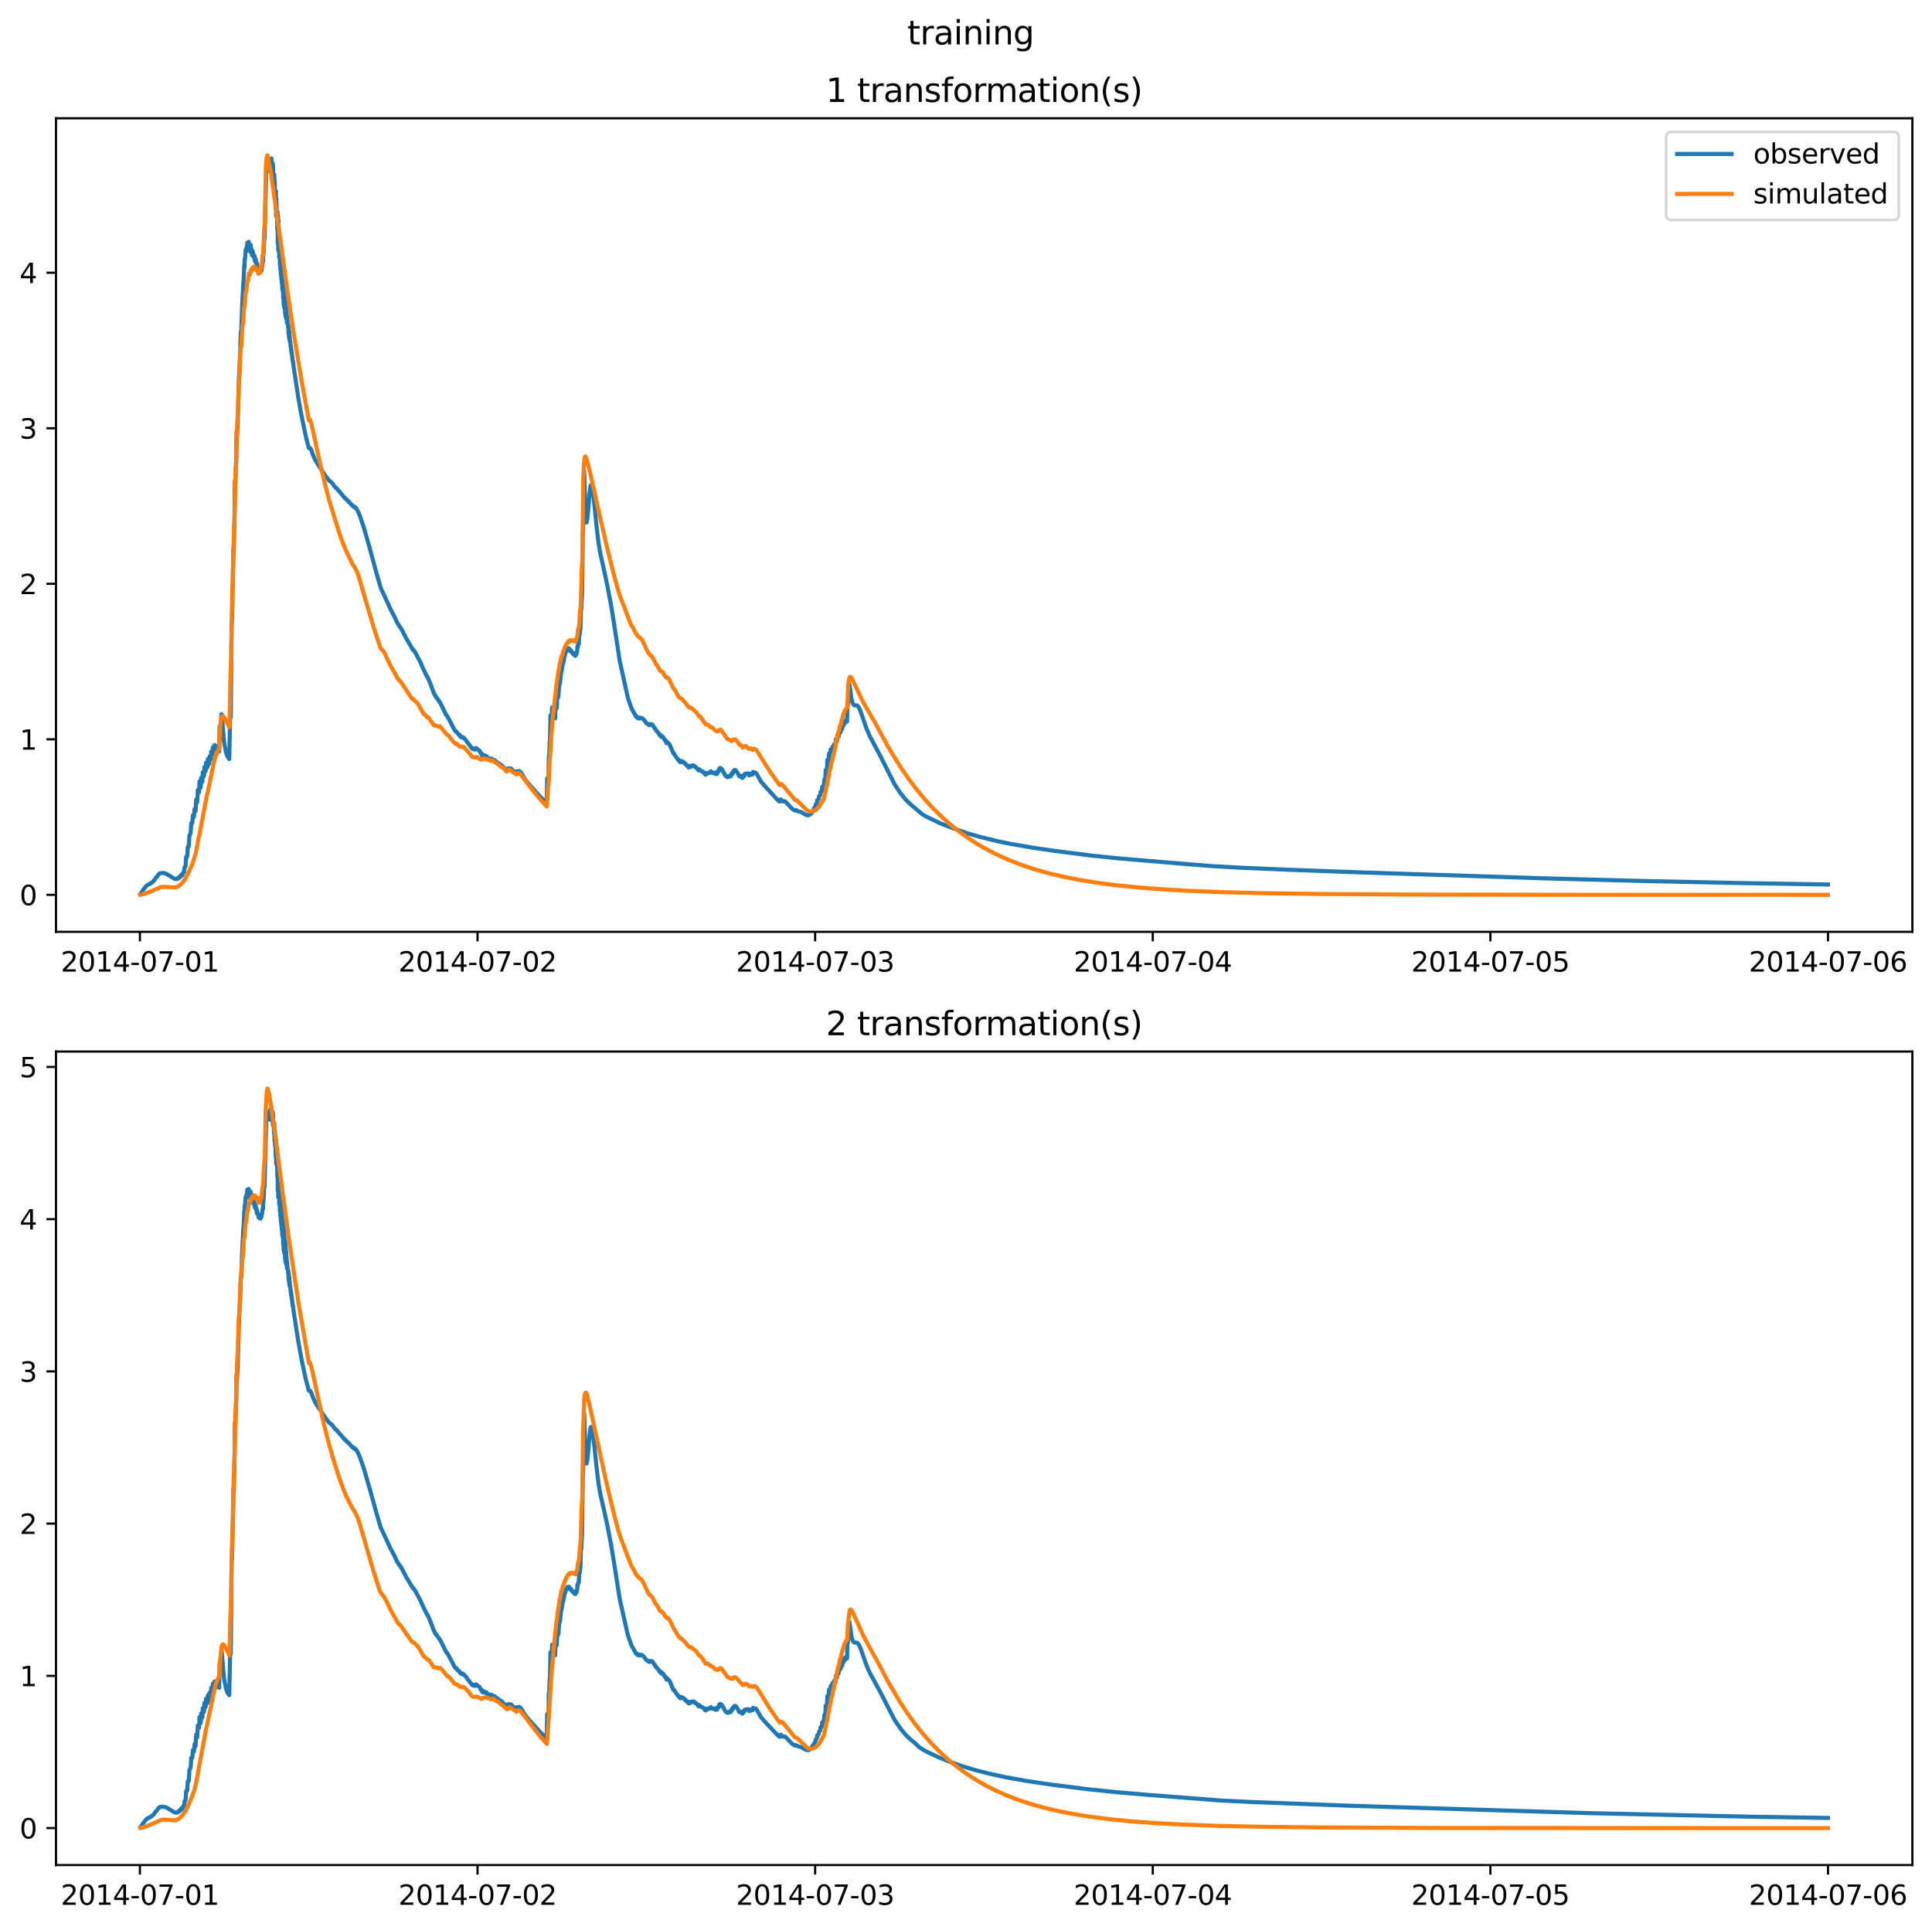 <?xml version="1.0" encoding="utf-8" standalone="no"?>
<!DOCTYPE svg PUBLIC "-//W3C//DTD SVG 1.1//EN"
  "http://www.w3.org/Graphics/SVG/1.1/DTD/svg11.dtd">
<svg xmlns:xlink="http://www.w3.org/1999/xlink" width="709.336pt" height="708.798pt" viewBox="0 0 709.336 708.798" xmlns="http://www.w3.org/2000/svg" version="1.1">
 <defs>
  <style type="text/css">*{stroke-linejoin: round; stroke-linecap: butt}</style>
 </defs>
 <g id="figure_1">
  <g id="patch_1">
   <path d="M 0 708.798 
L 709.336 708.798 
L 709.336 0 
L 0 0 
z
" style="fill: #ffffff"/>
  </g>
  <g id="axes_1">
   <g id="patch_2">
    <path d="M 20.562 342.2 
L 702.136 342.2 
L 702.136 43.44 
L 20.562 43.44 
z
" style="fill: #ffffff"/>
   </g>
   <g id="matplotlib.axis_1">
    <g id="xtick_1">
     <g id="line2d_1">
      <defs>
       <path id="m4ee6bb5eeb" d="M 0 0 
L 0 3.5 
" style="stroke: #000000; stroke-width: 0.8"/>
      </defs>
      <g>
       <use xlink:href="#m4ee6bb5eeb" x="51.371" y="342.2" style="stroke: #000000; stroke-width: 0.8"/>
      </g>
     </g>
     <g id="text_1">
      <!-- 2014-07-01 -->
      <g transform="translate(22.313 356.798) scale(0.1 -0.1)">
       <defs>
        <path id="DejaVuSans-32" d="M 1228 531 
L 3431 531 
L 3431 0 
L 469 0 
L 469 531 
Q 828 903 1448 1529 
Q 2069 2156 2228 2338 
Q 2531 2678 2651 2914 
Q 2772 3150 2772 3378 
Q 2772 3750 2511 3984 
Q 2250 4219 1831 4219 
Q 1534 4219 1204 4116 
Q 875 4013 500 3803 
L 500 4441 
Q 881 4594 1212 4672 
Q 1544 4750 1819 4750 
Q 2544 4750 2975 4387 
Q 3406 4025 3406 3419 
Q 3406 3131 3298 2873 
Q 3191 2616 2906 2266 
Q 2828 2175 2409 1742 
Q 1991 1309 1228 531 
z
" transform="scale(0.016)"/>
        <path id="DejaVuSans-30" d="M 2034 4250 
Q 1547 4250 1301 3770 
Q 1056 3291 1056 2328 
Q 1056 1369 1301 889 
Q 1547 409 2034 409 
Q 2525 409 2770 889 
Q 3016 1369 3016 2328 
Q 3016 3291 2770 3770 
Q 2525 4250 2034 4250 
z
M 2034 4750 
Q 2819 4750 3233 4129 
Q 3647 3509 3647 2328 
Q 3647 1150 3233 529 
Q 2819 -91 2034 -91 
Q 1250 -91 836 529 
Q 422 1150 422 2328 
Q 422 3509 836 4129 
Q 1250 4750 2034 4750 
z
" transform="scale(0.016)"/>
        <path id="DejaVuSans-31" d="M 794 531 
L 1825 531 
L 1825 4091 
L 703 3866 
L 703 4441 
L 1819 4666 
L 2450 4666 
L 2450 531 
L 3481 531 
L 3481 0 
L 794 0 
L 794 531 
z
" transform="scale(0.016)"/>
        <path id="DejaVuSans-34" d="M 2419 4116 
L 825 1625 
L 2419 1625 
L 2419 4116 
z
M 2253 4666 
L 3047 4666 
L 3047 1625 
L 3713 1625 
L 3713 1100 
L 3047 1100 
L 3047 0 
L 2419 0 
L 2419 1100 
L 313 1100 
L 313 1709 
L 2253 4666 
z
" transform="scale(0.016)"/>
        <path id="DejaVuSans-2d" d="M 313 2009 
L 1997 2009 
L 1997 1497 
L 313 1497 
L 313 2009 
z
" transform="scale(0.016)"/>
        <path id="DejaVuSans-37" d="M 525 4666 
L 3525 4666 
L 3525 4397 
L 1831 0 
L 1172 0 
L 2766 4134 
L 525 4134 
L 525 4666 
z
" transform="scale(0.016)"/>
       </defs>
       <use xlink:href="#DejaVuSans-32"/>
       <use xlink:href="#DejaVuSans-30" x="63.623"/>
       <use xlink:href="#DejaVuSans-31" x="127.246"/>
       <use xlink:href="#DejaVuSans-34" x="190.869"/>
       <use xlink:href="#DejaVuSans-2d" x="254.492"/>
       <use xlink:href="#DejaVuSans-30" x="290.576"/>
       <use xlink:href="#DejaVuSans-37" x="354.199"/>
       <use xlink:href="#DejaVuSans-2d" x="417.822"/>
       <use xlink:href="#DejaVuSans-30" x="453.906"/>
       <use xlink:href="#DejaVuSans-31" x="517.529"/>
      </g>
     </g>
    </g>
    <g id="xtick_2">
     <g id="line2d_2">
      <g>
       <use xlink:href="#m4ee6bb5eeb" x="175.328" y="342.2" style="stroke: #000000; stroke-width: 0.8"/>
      </g>
     </g>
     <g id="text_2">
      <!-- 2014-07-02 -->
      <g transform="translate(146.27 356.798) scale(0.1 -0.1)">
       <use xlink:href="#DejaVuSans-32"/>
       <use xlink:href="#DejaVuSans-30" x="63.623"/>
       <use xlink:href="#DejaVuSans-31" x="127.246"/>
       <use xlink:href="#DejaVuSans-34" x="190.869"/>
       <use xlink:href="#DejaVuSans-2d" x="254.492"/>
       <use xlink:href="#DejaVuSans-30" x="290.576"/>
       <use xlink:href="#DejaVuSans-37" x="354.199"/>
       <use xlink:href="#DejaVuSans-2d" x="417.822"/>
       <use xlink:href="#DejaVuSans-30" x="453.906"/>
       <use xlink:href="#DejaVuSans-32" x="517.529"/>
      </g>
     </g>
    </g>
    <g id="xtick_3">
     <g id="line2d_3">
      <g>
       <use xlink:href="#m4ee6bb5eeb" x="299.285" y="342.2" style="stroke: #000000; stroke-width: 0.8"/>
      </g>
     </g>
     <g id="text_3">
      <!-- 2014-07-03 -->
      <g transform="translate(270.227 356.798) scale(0.1 -0.1)">
       <defs>
        <path id="DejaVuSans-33" d="M 2597 2516 
Q 3050 2419 3304 2112 
Q 3559 1806 3559 1356 
Q 3559 666 3084 287 
Q 2609 -91 1734 -91 
Q 1441 -91 1130 -33 
Q 819 25 488 141 
L 488 750 
Q 750 597 1062 519 
Q 1375 441 1716 441 
Q 2309 441 2620 675 
Q 2931 909 2931 1356 
Q 2931 1769 2642 2001 
Q 2353 2234 1838 2234 
L 1294 2234 
L 1294 2753 
L 1863 2753 
Q 2328 2753 2575 2939 
Q 2822 3125 2822 3475 
Q 2822 3834 2567 4026 
Q 2313 4219 1838 4219 
Q 1578 4219 1281 4162 
Q 984 4106 628 3988 
L 628 4550 
Q 988 4650 1302 4700 
Q 1616 4750 1894 4750 
Q 2613 4750 3031 4423 
Q 3450 4097 3450 3541 
Q 3450 3153 3228 2886 
Q 3006 2619 2597 2516 
z
" transform="scale(0.016)"/>
       </defs>
       <use xlink:href="#DejaVuSans-32"/>
       <use xlink:href="#DejaVuSans-30" x="63.623"/>
       <use xlink:href="#DejaVuSans-31" x="127.246"/>
       <use xlink:href="#DejaVuSans-34" x="190.869"/>
       <use xlink:href="#DejaVuSans-2d" x="254.492"/>
       <use xlink:href="#DejaVuSans-30" x="290.576"/>
       <use xlink:href="#DejaVuSans-37" x="354.199"/>
       <use xlink:href="#DejaVuSans-2d" x="417.822"/>
       <use xlink:href="#DejaVuSans-30" x="453.906"/>
       <use xlink:href="#DejaVuSans-33" x="517.529"/>
      </g>
     </g>
    </g>
    <g id="xtick_4">
     <g id="line2d_4">
      <g>
       <use xlink:href="#m4ee6bb5eeb" x="423.242" y="342.2" style="stroke: #000000; stroke-width: 0.8"/>
      </g>
     </g>
     <g id="text_4">
      <!-- 2014-07-04 -->
      <g transform="translate(394.184 356.798) scale(0.1 -0.1)">
       <use xlink:href="#DejaVuSans-32"/>
       <use xlink:href="#DejaVuSans-30" x="63.623"/>
       <use xlink:href="#DejaVuSans-31" x="127.246"/>
       <use xlink:href="#DejaVuSans-34" x="190.869"/>
       <use xlink:href="#DejaVuSans-2d" x="254.492"/>
       <use xlink:href="#DejaVuSans-30" x="290.576"/>
       <use xlink:href="#DejaVuSans-37" x="354.199"/>
       <use xlink:href="#DejaVuSans-2d" x="417.822"/>
       <use xlink:href="#DejaVuSans-30" x="453.906"/>
       <use xlink:href="#DejaVuSans-34" x="517.529"/>
      </g>
     </g>
    </g>
    <g id="xtick_5">
     <g id="line2d_5">
      <g>
       <use xlink:href="#m4ee6bb5eeb" x="547.199" y="342.2" style="stroke: #000000; stroke-width: 0.8"/>
      </g>
     </g>
     <g id="text_5">
      <!-- 2014-07-05 -->
      <g transform="translate(518.141 356.798) scale(0.1 -0.1)">
       <defs>
        <path id="DejaVuSans-35" d="M 691 4666 
L 3169 4666 
L 3169 4134 
L 1269 4134 
L 1269 2991 
Q 1406 3038 1543 3061 
Q 1681 3084 1819 3084 
Q 2600 3084 3056 2656 
Q 3513 2228 3513 1497 
Q 3513 744 3044 326 
Q 2575 -91 1722 -91 
Q 1428 -91 1123 -41 
Q 819 9 494 109 
L 494 744 
Q 775 591 1075 516 
Q 1375 441 1709 441 
Q 2250 441 2565 725 
Q 2881 1009 2881 1497 
Q 2881 1984 2565 2268 
Q 2250 2553 1709 2553 
Q 1456 2553 1204 2497 
Q 953 2441 691 2322 
L 691 4666 
z
" transform="scale(0.016)"/>
       </defs>
       <use xlink:href="#DejaVuSans-32"/>
       <use xlink:href="#DejaVuSans-30" x="63.623"/>
       <use xlink:href="#DejaVuSans-31" x="127.246"/>
       <use xlink:href="#DejaVuSans-34" x="190.869"/>
       <use xlink:href="#DejaVuSans-2d" x="254.492"/>
       <use xlink:href="#DejaVuSans-30" x="290.576"/>
       <use xlink:href="#DejaVuSans-37" x="354.199"/>
       <use xlink:href="#DejaVuSans-2d" x="417.822"/>
       <use xlink:href="#DejaVuSans-30" x="453.906"/>
       <use xlink:href="#DejaVuSans-35" x="517.529"/>
      </g>
     </g>
    </g>
    <g id="xtick_6">
     <g id="line2d_6">
      <g>
       <use xlink:href="#m4ee6bb5eeb" x="671.156" y="342.2" style="stroke: #000000; stroke-width: 0.8"/>
      </g>
     </g>
     <g id="text_6">
      <!-- 2014-07-06 -->
      <g transform="translate(642.098 356.798) scale(0.1 -0.1)">
       <defs>
        <path id="DejaVuSans-36" d="M 2113 2584 
Q 1688 2584 1439 2293 
Q 1191 2003 1191 1497 
Q 1191 994 1439 701 
Q 1688 409 2113 409 
Q 2538 409 2786 701 
Q 3034 994 3034 1497 
Q 3034 2003 2786 2293 
Q 2538 2584 2113 2584 
z
M 3366 4563 
L 3366 3988 
Q 3128 4100 2886 4159 
Q 2644 4219 2406 4219 
Q 1781 4219 1451 3797 
Q 1122 3375 1075 2522 
Q 1259 2794 1537 2939 
Q 1816 3084 2150 3084 
Q 2853 3084 3261 2657 
Q 3669 2231 3669 1497 
Q 3669 778 3244 343 
Q 2819 -91 2113 -91 
Q 1303 -91 875 529 
Q 447 1150 447 2328 
Q 447 3434 972 4092 
Q 1497 4750 2381 4750 
Q 2619 4750 2861 4703 
Q 3103 4656 3366 4563 
z
" transform="scale(0.016)"/>
       </defs>
       <use xlink:href="#DejaVuSans-32"/>
       <use xlink:href="#DejaVuSans-30" x="63.623"/>
       <use xlink:href="#DejaVuSans-31" x="127.246"/>
       <use xlink:href="#DejaVuSans-34" x="190.869"/>
       <use xlink:href="#DejaVuSans-2d" x="254.492"/>
       <use xlink:href="#DejaVuSans-30" x="290.576"/>
       <use xlink:href="#DejaVuSans-37" x="354.199"/>
       <use xlink:href="#DejaVuSans-2d" x="417.822"/>
       <use xlink:href="#DejaVuSans-30" x="453.906"/>
       <use xlink:href="#DejaVuSans-36" x="517.529"/>
      </g>
     </g>
    </g>
   </g>
   <g id="matplotlib.axis_2">
    <g id="ytick_1">
     <g id="line2d_7">
      <defs>
       <path id="m27a72bdc6b" d="M 0 0 
L -3.5 0 
" style="stroke: #000000; stroke-width: 0.8"/>
      </defs>
      <g>
       <use xlink:href="#m27a72bdc6b" x="20.562" y="328.621" style="stroke: #000000; stroke-width: 0.8"/>
      </g>
     </g>
     <g id="text_7">
      <!-- 0 -->
      <g transform="translate(7.2 332.42) scale(0.1 -0.1)">
       <use xlink:href="#DejaVuSans-30"/>
      </g>
     </g>
    </g>
    <g id="ytick_2">
     <g id="line2d_8">
      <g>
       <use xlink:href="#m27a72bdc6b" x="20.562" y="271.505" style="stroke: #000000; stroke-width: 0.8"/>
      </g>
     </g>
     <g id="text_8">
      <!-- 1 -->
      <g transform="translate(7.2 275.304) scale(0.1 -0.1)">
       <use xlink:href="#DejaVuSans-31"/>
      </g>
     </g>
    </g>
    <g id="ytick_3">
     <g id="line2d_9">
      <g>
       <use xlink:href="#m27a72bdc6b" x="20.562" y="214.389" style="stroke: #000000; stroke-width: 0.8"/>
      </g>
     </g>
     <g id="text_9">
      <!-- 2 -->
      <g transform="translate(7.2 218.189) scale(0.1 -0.1)">
       <use xlink:href="#DejaVuSans-32"/>
      </g>
     </g>
    </g>
    <g id="ytick_4">
     <g id="line2d_10">
      <g>
       <use xlink:href="#m27a72bdc6b" x="20.562" y="157.274" style="stroke: #000000; stroke-width: 0.8"/>
      </g>
     </g>
     <g id="text_10">
      <!-- 3 -->
      <g transform="translate(7.2 161.073) scale(0.1 -0.1)">
       <use xlink:href="#DejaVuSans-33"/>
      </g>
     </g>
    </g>
    <g id="ytick_5">
     <g id="line2d_11">
      <g>
       <use xlink:href="#m27a72bdc6b" x="20.562" y="100.158" style="stroke: #000000; stroke-width: 0.8"/>
      </g>
     </g>
     <g id="text_11">
      <!-- 4 -->
      <g transform="translate(7.2 103.958) scale(0.1 -0.1)">
       <use xlink:href="#DejaVuSans-34"/>
      </g>
     </g>
    </g>
   </g>
   <g id="line2d_12">
    <path d="M 51.543 328.32 
L 51.801 327.917 
L 52.06 327.775 
L 52.404 327.005 
L 52.748 326.615 
L 53.007 326.179 
L 53.351 325.802 
L 53.609 325.425 
L 53.953 325.187 
L 54.212 324.91 
L 54.642 324.814 
L 54.9 324.568 
L 55.159 324.568 
L 55.503 324.187 
L 55.761 324.167 
L 56.105 323.726 
L 56.364 323.629 
L 56.708 323.052 
L 56.966 322.858 
L 57.311 322.219 
L 57.655 321.973 
L 57.999 321.382 
L 58.344 321.037 
L 58.602 320.732 
L 59.807 320.568 
L 60.84 320.791 
L 61.615 321.207 
L 64.111 322.756 
L 64.541 322.836 
L 64.8 322.765 
L 65.058 322.822 
L 65.316 322.46 
L 65.66 322.496 
L 65.919 321.929 
L 66.091 321.956 
L 66.263 322.012 
L 66.521 321.283 
L 66.693 321.341 
L 66.952 321.452 
L 67.21 320.503 
L 67.554 320.348 
L 67.812 318.397 
L 68.071 318.234 
L 68.157 317.783 
L 68.329 314.762 
L 68.501 314.613 
L 68.673 314.686 
L 68.759 314.196 
L 68.932 311.093 
L 69.276 310.931 
L 69.362 310.245 
L 69.534 306.914 
L 69.792 306.38 
L 69.964 305.911 
L 70.051 305.14 
L 70.223 302.23 
L 70.567 302.283 
L 70.653 301.758 
L 70.825 299.39 
L 71.17 300.006 
L 71.256 299.5 
L 71.428 297.144 
L 71.772 297.925 
L 71.858 296.926 
L 72.03 293.534 
L 72.289 294.436 
L 72.375 294.64 
L 72.461 293.703 
L 72.633 290.147 
L 72.977 290.813 
L 73.063 290.963 
L 73.149 290.076 
L 73.236 286.978 
L 73.322 287.217 
L 73.666 289.173 
L 73.752 288.365 
L 73.838 285.649 
L 73.924 285.994 
L 74.269 287.172 
L 74.355 286.319 
L 74.441 283.605 
L 74.527 283.868 
L 74.871 285.021 
L 74.957 284.262 
L 75.043 281.688 
L 75.129 282.06 
L 75.474 283.205 
L 75.56 282.408 
L 75.646 280.047 
L 75.732 280.461 
L 76.076 281.518 
L 76.162 281.751 
L 76.248 280.996 
L 76.335 278.761 
L 76.421 279.267 
L 76.765 280.606 
L 76.851 280.079 
L 76.937 277.802 
L 77.023 278.234 
L 77.195 278.302 
L 77.367 278.849 
L 77.454 278.305 
L 77.54 275.994 
L 77.626 276.415 
L 77.798 276.471 
L 77.97 277.111 
L 78.056 276.418 
L 78.142 274.456 
L 78.228 274.915 
L 78.4 274.959 
L 78.573 275.658 
L 78.659 275.115 
L 78.745 273.625 
L 78.831 274.008 
L 79.003 274.144 
L 79.261 275.227 
L 79.347 274.93 
L 79.433 273.917 
L 79.864 275.616 
L 79.95 275.57 
L 80.036 275.073 
L 80.122 275.285 
L 80.208 275.233 
L 80.38 275.687 
L 80.466 275.98 
L 80.639 266.742 
L 80.811 267.146 
L 80.897 267.032 
L 80.983 267.638 
L 81.155 264.817 
L 81.327 262.253 
L 81.413 262.42 
L 81.844 267.674 
L 82.274 272.607 
L 82.963 276.252 
L 83.479 277.737 
L 84.082 278.657 
L 84.168 278.751 
L 84.512 262.112 
L 84.684 263.439 
L 84.77 258.6 
L 85.029 229.056 
L 85.201 227.602 
L 85.717 200.955 
L 85.803 202.725 
L 86.062 192.526 
L 86.234 176.539 
L 86.32 177.311 
L 86.406 177.729 
L 86.75 167.804 
L 86.836 158.633 
L 86.922 160.6 
L 87.009 160.11 
L 87.267 155.988 
L 87.697 139.496 
L 88.214 128.718 
L 88.386 121.938 
L 88.472 122.42 
L 88.558 121.852 
L 88.988 110.686 
L 89.333 103.733 
L 89.419 103.447 
L 89.591 99.367 
L 89.677 97.29 
L 89.763 98.238 
L 89.849 95.025 
L 89.935 95.383 
L 90.194 91.736 
L 90.28 91.911 
L 90.366 92.346 
L 90.538 90.779 
L 90.624 91.243 
L 90.796 89.087 
L 90.968 90.152 
L 91.054 89.516 
L 91.14 89.626 
L 91.227 90.78 
L 91.313 88.815 
L 91.399 89.139 
L 91.571 90.149 
L 91.657 91.687 
L 91.743 90.646 
L 91.829 92.366 
L 91.915 90.377 
L 92.001 92.304 
L 92.087 89.992 
L 92.173 92.479 
L 92.26 91.207 
L 92.346 93.02 
L 92.432 91.873 
L 92.518 93.734 
L 92.604 92.103 
L 92.69 93.085 
L 92.776 92.215 
L 92.862 93.897 
L 92.948 93.032 
L 93.12 94.373 
L 93.206 93.706 
L 93.292 94.227 
L 93.379 93.853 
L 93.465 95.453 
L 93.551 94.158 
L 93.637 95.938 
L 93.723 95.371 
L 93.809 96.211 
L 93.895 95.183 
L 93.981 96.321 
L 94.067 96.034 
L 94.325 98.008 
L 94.412 96.912 
L 94.498 97.976 
L 94.584 97.877 
L 94.928 99.312 
L 95.014 99.632 
L 95.1 99.463 
L 95.186 99.635 
L 95.272 99.269 
L 95.358 99.826 
L 95.445 99.412 
L 95.617 99.992 
L 95.703 99.108 
L 95.789 99.537 
L 95.875 98.576 
L 95.961 99.434 
L 96.047 98.192 
L 96.133 98.496 
L 96.478 96.024 
L 96.564 96.272 
L 96.65 93.114 
L 96.736 93.41 
L 96.908 90.386 
L 96.994 87.398 
L 97.08 88.076 
L 97.166 86.958 
L 97.338 79.098 
L 97.769 62.862 
L 97.855 62.897 
L 98.027 59.971 
L 98.113 62.956 
L 98.199 60.212 
L 98.285 61.486 
L 98.457 60.091 
L 98.543 61.631 
L 98.63 60.113 
L 98.716 62.252 
L 98.802 60.023 
L 98.888 61.482 
L 99.06 59.921 
L 99.146 62.525 
L 99.232 58.962 
L 99.318 62.873 
L 99.404 60.109 
L 99.49 60.198 
L 99.576 61.438 
L 99.663 58.199 
L 99.749 62.874 
L 99.835 59.532 
L 100.007 62.868 
L 100.093 59.918 
L 100.179 64.71 
L 100.265 60.707 
L 100.351 65.163 
L 100.437 64.232 
L 100.523 64.691 
L 100.609 68.109 
L 100.695 64.151 
L 100.782 70.765 
L 100.868 66.345 
L 100.954 72.516 
L 101.04 71.561 
L 101.126 70.874 
L 101.212 76.625 
L 101.298 70.171 
L 101.384 79.259 
L 101.47 72.987 
L 101.642 80.205 
L 101.728 77.961 
L 101.815 84.171 
L 101.901 77.881 
L 101.987 89.478 
L 102.073 79.404 
L 102.159 91.931 
L 102.245 80.84 
L 102.331 91.692 
L 102.417 84.693 
L 102.503 94.517 
L 102.589 90.175 
L 102.675 91.255 
L 102.761 97.135 
L 102.848 90.913 
L 102.934 99.026 
L 103.02 92.083 
L 103.106 101.011 
L 103.192 91.526 
L 103.278 102.452 
L 103.364 96.233 
L 103.45 104.096 
L 103.536 97.419 
L 103.622 106.053 
L 103.708 98.382 
L 103.794 106.864 
L 103.88 101.11 
L 103.967 109.577 
L 104.053 101.552 
L 104.139 111.815 
L 104.225 103.694 
L 104.311 112.771 
L 104.397 105.877 
L 104.483 113.21 
L 104.569 107.93 
L 104.655 115.02 
L 104.741 108.624 
L 104.827 116.189 
L 104.913 110.419 
L 105 116.759 
L 105.086 112.428 
L 105.172 117.297 
L 105.258 114.692 
L 105.344 118.57 
L 105.43 116.286 
L 105.602 118.801 
L 105.688 118.975 
L 105.774 120.237 
L 105.86 119.541 
L 105.946 122.819 
L 106.033 120.487 
L 106.119 123.935 
L 106.205 121.868 
L 106.291 125 
L 106.377 123.645 
L 106.463 125.559 
L 106.549 125.234 
L 106.721 127.489 
L 106.807 126.984 
L 106.893 128.823 
L 106.979 128.28 
L 107.065 129.953 
L 107.152 129.741 
L 107.496 132.833 
L 107.582 132.66 
L 107.754 134.361 
L 109.562 146.284 
L 110.164 149.741 
L 110.767 153.049 
L 112.316 160.43 
L 113.349 164.422 
L 113.435 164.259 
L 113.866 164.858 
L 113.952 164.623 
L 114.382 165.464 
L 114.641 166.298 
L 115.157 167.605 
L 115.674 168.84 
L 116.707 170.505 
L 117.137 171.154 
L 118.256 172.955 
L 118.514 173.319 
L 119.633 174.937 
L 119.978 175.356 
L 120.236 175.686 
L 120.752 176.419 
L 120.925 176.532 
L 121.699 177.189 
L 121.785 177.21 
L 122.044 177.506 
L 122.732 178.505 
L 122.904 178.696 
L 123.249 179.13 
L 123.335 179.083 
L 124.282 180.085 
L 124.454 180.425 
L 124.626 180.542 
L 125.143 181.149 
L 126.176 182.36 
L 126.348 182.672 
L 126.52 182.664 
L 126.95 183.265 
L 127.036 183.214 
L 127.381 183.547 
L 127.553 183.868 
L 127.639 183.795 
L 127.983 184.139 
L 128.155 184.475 
L 128.328 184.457 
L 128.758 185.054 
L 129.102 185.35 
L 129.361 185.781 
L 129.447 185.84 
L 129.619 185.709 
L 129.791 186.047 
L 129.877 185.946 
L 130.049 186.277 
L 130.221 186.112 
L 130.393 186.477 
L 130.48 186.354 
L 130.652 186.675 
L 130.738 186.611 
L 130.91 186.887 
L 131.685 188.346 
L 132.287 189.9 
L 133.578 193.71 
L 135.558 200.649 
L 137.194 206.658 
L 138.141 210.204 
L 139.776 215.863 
L 142.617 222.015 
L 143.478 223.964 
L 143.564 224.044 
L 143.908 224.748 
L 144.683 226.194 
L 145.974 228.957 
L 146.06 228.987 
L 146.232 229.343 
L 146.491 229.676 
L 146.577 229.967 
L 146.663 229.869 
L 146.921 230.334 
L 147.179 230.812 
L 147.265 230.726 
L 147.524 231.317 
L 147.696 231.59 
L 148.471 233.136 
L 148.557 233.207 
L 149.073 234.319 
L 150.623 236.932 
L 151.225 238.046 
L 151.311 237.994 
L 151.397 238.359 
L 151.483 238.254 
L 151.569 238.573 
L 151.656 238.458 
L 151.828 238.875 
L 151.914 238.834 
L 152 239.077 
L 152.086 238.991 
L 152.344 239.384 
L 154.41 243.311 
L 155.099 244.992 
L 156.734 248.388 
L 156.906 248.418 
L 156.993 248.873 
L 157.079 248.839 
L 157.251 249.317 
L 157.337 249.357 
L 157.595 250.088 
L 158.112 251.326 
L 159.231 254.433 
L 159.317 254.385 
L 159.403 254.881 
L 159.489 254.837 
L 159.833 255.67 
L 159.919 255.796 
L 160.005 255.702 
L 160.091 256.046 
L 160.178 255.994 
L 160.522 256.538 
L 160.608 256.544 
L 160.78 256.896 
L 161.124 257.462 
L 161.211 257.366 
L 161.297 257.732 
L 161.383 257.63 
L 161.727 258.316 
L 162.071 258.959 
L 163.793 262.566 
L 163.879 262.546 
L 164.568 263.625 
L 164.826 264.1 
L 165.342 265.075 
L 166.978 268.288 
L 167.322 268.6 
L 167.408 268.464 
L 167.494 268.832 
L 167.581 268.785 
L 167.667 268.789 
L 167.839 269.087 
L 167.925 269.135 
L 168.183 269.539 
L 168.527 269.847 
L 168.614 269.737 
L 168.786 270.137 
L 168.872 270.185 
L 169.044 270.567 
L 169.216 270.671 
L 169.302 270.475 
L 169.388 270.754 
L 169.474 270.72 
L 169.56 270.632 
L 169.733 270.904 
L 169.905 270.666 
L 169.991 270.956 
L 170.077 270.911 
L 170.163 270.847 
L 170.335 271.065 
L 170.421 271.073 
L 171.024 271.831 
L 171.11 271.839 
L 171.454 272.455 
L 172.143 273.32 
L 172.659 274.039 
L 173.434 275.018 
L 173.606 274.735 
L 173.778 275.086 
L 173.864 274.967 
L 174.037 275.261 
L 174.209 274.9 
L 174.295 275.205 
L 174.381 275.18 
L 174.467 275.039 
L 174.639 275.251 
L 174.811 274.723 
L 174.897 275.058 
L 174.984 275.029 
L 175.07 274.873 
L 175.242 275.158 
L 175.414 275.195 
L 175.586 275.32 
L 175.844 275.547 
L 176.017 275.719 
L 176.103 275.677 
L 176.447 276.545 
L 176.619 276.782 
L 176.705 276.593 
L 176.877 277.224 
L 176.963 277.179 
L 177.136 277.68 
L 177.308 277.122 
L 177.48 277.6 
L 177.566 277.416 
L 177.738 277.747 
L 177.91 277.405 
L 178.082 277.699 
L 178.169 277.637 
L 178.427 278.042 
L 178.513 277.972 
L 178.599 277.68 
L 178.771 278.037 
L 178.857 277.971 
L 179.115 278.412 
L 179.202 278.323 
L 179.374 278.566 
L 179.46 278.546 
L 179.718 278.777 
L 179.804 278.624 
L 179.976 278.919 
L 180.062 278.893 
L 180.234 279.196 
L 180.321 279.047 
L 180.407 278.568 
L 180.579 278.917 
L 180.665 278.737 
L 180.923 279.007 
L 181.009 278.956 
L 181.181 279.08 
L 181.354 279.099 
L 181.612 279.274 
L 181.698 279.179 
L 182.128 279.848 
L 182.214 279.879 
L 182.3 279.755 
L 182.473 280.041 
L 182.559 280.014 
L 182.817 280.272 
L 182.903 280.139 
L 183.075 280.368 
L 183.161 280.331 
L 184.022 281.173 
L 184.108 280.956 
L 184.28 281.265 
L 184.366 281.212 
L 184.969 281.954 
L 185.141 282.059 
L 185.83 282.904 
L 185.916 282.801 
L 186.002 282.391 
L 186.174 282.761 
L 186.26 282.586 
L 186.346 282.678 
L 186.432 282.946 
L 186.518 282.788 
L 186.605 282.165 
L 186.777 282.487 
L 186.949 282.139 
L 187.121 282.37 
L 187.293 282.26 
L 187.637 282.21 
L 188.24 282.914 
L 188.412 283.195 
L 188.498 283.128 
L 188.757 283.485 
L 189.015 283.779 
L 189.101 283.679 
L 189.359 283.912 
L 189.531 284.095 
L 189.617 283.892 
L 189.703 283.274 
L 189.876 283.573 
L 190.048 283.349 
L 190.22 283.556 
L 190.306 283.264 
L 190.392 283.347 
L 190.478 283.351 
L 190.65 283.158 
L 191.253 283.643 
L 191.855 284.705 
L 192.802 286.272 
L 194.094 287.867 
L 198.484 292.788 
L 200.55 294.674 
L 200.722 294.817 
L 200.894 285.884 
L 200.98 288.575 
L 201.066 288.137 
L 201.238 285.464 
L 201.324 286.933 
L 201.41 284.71 
L 201.497 277.958 
L 201.583 278.408 
L 201.841 272.454 
L 201.927 271.849 
L 202.099 262.726 
L 202.271 263.529 
L 202.53 265.542 
L 202.702 259.808 
L 202.788 260.954 
L 202.96 262.792 
L 203.132 263.983 
L 203.218 263.943 
L 203.304 262.97 
L 203.39 259.885 
L 203.735 263.711 
L 203.821 263.794 
L 203.993 258.691 
L 204.079 259.338 
L 204.165 259.448 
L 204.337 260.119 
L 204.423 259.855 
L 204.595 255.307 
L 204.682 255.814 
L 204.768 255.814 
L 204.94 256.069 
L 205.026 255.62 
L 205.284 251.942 
L 205.628 250.818 
L 205.973 247.302 
L 206.317 245.88 
L 206.661 243.561 
L 206.748 243.591 
L 206.92 243.035 
L 207.264 240.865 
L 207.35 240.767 
L 207.867 238.971 
L 207.953 239.14 
L 208.039 238.897 
L 208.125 238.935 
L 208.211 238.752 
L 208.297 238.142 
L 208.383 238.472 
L 208.469 238.291 
L 208.555 238.527 
L 208.641 238.425 
L 208.813 238.564 
L 208.9 238.055 
L 208.986 238.416 
L 209.072 238.37 
L 209.244 238.604 
L 209.33 238.751 
L 209.416 239.133 
L 209.588 238.813 
L 209.846 239.498 
L 209.933 239.519 
L 210.105 239.845 
L 210.191 239.566 
L 210.277 239.944 
L 210.363 239.904 
L 210.535 240.166 
L 210.707 240.465 
L 210.793 240.218 
L 211.052 240.729 
L 211.224 240.872 
L 211.31 240.582 
L 211.396 239.803 
L 211.482 240.347 
L 211.568 239.939 
L 211.654 240.231 
L 211.912 239.039 
L 211.998 237.338 
L 212.085 237.892 
L 212.343 236.459 
L 212.429 236.366 
L 212.515 236.522 
L 212.687 232.047 
L 212.773 233.228 
L 213.031 231.202 
L 213.118 230.958 
L 213.29 222.505 
L 213.376 224.074 
L 213.72 218.156 
L 213.978 196.087 
L 214.064 195.727 
L 214.409 173.276 
L 214.495 173.062 
L 215.011 189.688 
L 215.27 191.888 
L 215.356 191.855 
L 215.614 190.695 
L 215.958 187.363 
L 216.475 180.975 
L 216.819 178.422 
L 216.991 178.141 
L 217.077 178.13 
L 217.249 178.429 
L 217.68 180.639 
L 218.11 184.18 
L 218.971 192.782 
L 219.746 199.407 
L 220.434 203.399 
L 221.553 208.368 
L 222.931 214.778 
L 224.394 222.511 
L 225.341 228.387 
L 227.579 242.973 
L 228.01 244.861 
L 230.506 256.216 
L 231.969 260.431 
L 232.055 260.479 
L 233.002 262.205 
L 233.088 262.281 
L 233.433 263.073 
L 233.605 263.174 
L 233.691 263.062 
L 233.777 263.432 
L 233.863 263.368 
L 233.949 263.425 
L 234.121 263.68 
L 234.293 263.816 
L 234.38 263.5 
L 234.466 263.771 
L 234.638 263.629 
L 234.81 263.837 
L 234.982 263.548 
L 235.068 263.823 
L 235.24 263.647 
L 235.413 263.795 
L 235.585 263.638 
L 235.671 263.836 
L 235.757 263.768 
L 235.843 263.79 
L 236.015 263.987 
L 236.187 264.084 
L 236.532 264.523 
L 236.79 264.799 
L 237.22 265.424 
L 237.392 265.624 
L 237.478 265.605 
L 237.651 265.842 
L 237.995 266.055 
L 238.081 265.943 
L 238.167 266.204 
L 238.253 266.142 
L 238.339 266.132 
L 238.511 266.297 
L 238.684 265.906 
L 238.77 266.211 
L 238.942 265.975 
L 239.028 266.177 
L 239.114 266.112 
L 239.286 265.982 
L 239.372 266.167 
L 239.458 266.092 
L 239.544 266.094 
L 240.491 267.656 
L 240.577 267.558 
L 240.75 268.01 
L 240.836 268.073 
L 241.008 268.47 
L 241.18 268.468 
L 241.352 268.758 
L 241.438 268.771 
L 241.696 269.08 
L 242.213 270.051 
L 242.299 269.959 
L 242.385 269.743 
L 242.557 270.219 
L 242.643 270.208 
L 242.816 270.646 
L 242.988 270.252 
L 243.074 270.66 
L 243.16 270.582 
L 243.246 270.465 
L 243.418 270.731 
L 243.504 270.739 
L 244.107 271.874 
L 244.193 271.924 
L 244.279 271.791 
L 244.451 272.369 
L 244.537 272.422 
L 244.709 272.932 
L 244.881 272.377 
L 244.968 272.844 
L 245.054 272.824 
L 245.14 272.664 
L 245.312 273.004 
L 245.484 272.982 
L 245.656 273.207 
L 245.742 273.241 
L 246.259 274.367 
L 247.292 276.782 
L 247.378 276.596 
L 247.55 277.058 
L 247.636 277.024 
L 247.894 277.478 
L 248.841 278.856 
L 249.099 279.228 
L 249.186 278.999 
L 249.358 279.461 
L 249.444 279.407 
L 249.702 279.896 
L 249.788 279.793 
L 249.874 279.414 
L 250.046 279.748 
L 250.132 279.564 
L 250.305 279.827 
L 250.391 279.735 
L 250.477 279.526 
L 250.649 279.804 
L 250.821 279.841 
L 250.993 280.002 
L 251.079 279.888 
L 251.51 280.544 
L 251.596 280.59 
L 251.682 280.448 
L 251.854 280.799 
L 251.94 280.813 
L 252.198 281.214 
L 252.284 281.141 
L 252.543 281.452 
L 252.801 281.848 
L 252.973 281.222 
L 253.059 281.485 
L 253.145 281.546 
L 253.231 281.388 
L 253.317 281.474 
L 253.404 281.726 
L 253.49 281.637 
L 253.576 281.23 
L 253.748 281.423 
L 253.92 281.257 
L 254.006 281.378 
L 254.092 281.313 
L 254.178 281.087 
L 254.35 281.233 
L 254.523 281.262 
L 254.695 281.416 
L 254.781 281.122 
L 254.953 281.431 
L 255.039 281.424 
L 255.297 281.761 
L 255.383 281.621 
L 255.556 281.891 
L 255.728 281.979 
L 256.072 282.359 
L 256.502 282.947 
L 256.589 282.825 
L 256.675 282.447 
L 256.847 282.763 
L 257.019 282.728 
L 257.191 283.044 
L 257.363 283.124 
L 257.708 283.24 
L 257.966 283.272 
L 258.913 284.381 
L 258.999 284.505 
L 259.085 284.356 
L 259.171 283.797 
L 259.343 284.103 
L 259.515 283.931 
L 259.687 284.169 
L 259.774 283.883 
L 259.946 284.017 
L 260.118 283.826 
L 260.29 283.828 
L 260.376 283.64 
L 260.462 283.693 
L 260.893 283.742 
L 260.979 283.227 
L 261.151 283.531 
L 261.323 283.485 
L 261.495 283.79 
L 261.581 283.75 
L 261.839 283.895 
L 262.184 284.016 
L 262.27 283.714 
L 262.528 283.999 
L 262.786 284.253 
L 262.872 283.89 
L 263.045 284.135 
L 263.217 284.056 
L 263.303 284.181 
L 263.389 283.911 
L 263.475 283.223 
L 263.561 283.418 
L 263.647 283.416 
L 263.819 283.152 
L 263.905 283.3 
L 263.991 283.032 
L 264.078 282.246 
L 264.164 282.409 
L 264.25 282.359 
L 264.422 282.034 
L 264.594 282.213 
L 264.766 282.222 
L 265.024 282.386 
L 265.627 283.518 
L 266.402 284.951 
L 267.09 285.414 
L 267.176 285.039 
L 267.349 285.265 
L 267.521 285.137 
L 267.693 285.272 
L 267.779 285.023 
L 267.951 285.133 
L 268.123 284.991 
L 268.296 285.096 
L 268.382 284.849 
L 268.468 284.176 
L 268.554 284.34 
L 268.64 284.336 
L 268.812 284.112 
L 268.898 284.292 
L 268.984 284.074 
L 269.07 283.369 
L 269.156 283.553 
L 269.242 283.531 
L 269.415 283.222 
L 269.501 283.347 
L 269.587 283.229 
L 269.673 282.768 
L 269.759 282.84 
L 270.103 282.819 
L 270.964 284.145 
L 271.394 285.069 
L 271.481 285.065 
L 271.567 284.788 
L 271.739 285.092 
L 271.911 285.092 
L 272.255 285.513 
L 272.6 285.695 
L 272.686 285.477 
L 272.772 284.83 
L 272.858 285.013 
L 272.944 285.05 
L 273.116 284.873 
L 273.202 285.078 
L 273.288 284.942 
L 273.374 284.285 
L 273.46 284.472 
L 273.547 284.466 
L 273.719 284.104 
L 273.891 284.204 
L 274.149 284.082 
L 274.321 284.061 
L 274.579 284.215 
L 274.666 284.001 
L 275.096 284.767 
L 275.182 284.691 
L 275.268 284.155 
L 275.44 284.472 
L 275.612 284.34 
L 275.785 284.527 
L 275.871 284.376 
L 275.957 284.426 
L 276.301 284.417 
L 276.387 284.192 
L 276.473 283.471 
L 276.645 283.753 
L 276.818 283.667 
L 276.99 283.912 
L 277.076 283.705 
L 277.248 283.816 
L 277.42 283.743 
L 277.851 284.207 
L 278.453 285.331 
L 279.486 287.121 
L 280.777 288.637 
L 285.167 293.413 
L 286.2 294.374 
L 286.287 294.22 
L 286.373 293.676 
L 286.545 293.984 
L 286.717 293.582 
L 287.319 294.315 
L 287.664 294.305 
L 288.094 294.224 
L 288.439 294.459 
L 290.849 297.018 
L 291.882 297.675 
L 291.968 297.466 
L 292.054 297.537 
L 292.226 297.583 
L 292.398 297.545 
L 292.915 297.901 
L 293.517 298.069 
L 294.206 298.246 
L 295.153 298.844 
L 295.928 299.242 
L 296.272 299.369 
L 296.444 299.332 
L 296.788 299.401 
L 296.875 299.359 
L 296.961 299.162 
L 297.047 299.212 
L 297.219 299.216 
L 297.477 299.084 
L 297.563 298.747 
L 297.649 298.799 
L 297.821 298.75 
L 298.08 298.475 
L 298.166 297.979 
L 298.252 298.011 
L 298.338 298.007 
L 298.682 297.47 
L 298.854 296.821 
L 298.94 296.788 
L 299.199 296.432 
L 299.285 296.408 
L 299.371 296.13 
L 299.543 295.314 
L 299.715 295.142 
L 299.973 294.723 
L 300.06 293.808 
L 300.146 293.863 
L 300.232 293.875 
L 300.576 293.346 
L 300.748 292.363 
L 301.092 292.183 
L 301.179 291.812 
L 301.265 290.781 
L 301.351 290.797 
L 301.609 290.539 
L 301.695 290.603 
L 301.781 290.187 
L 301.867 288.946 
L 301.953 289.074 
L 302.125 288.988 
L 302.298 289.066 
L 302.384 289.166 
L 302.728 286.043 
L 302.814 285.955 
L 302.986 286.236 
L 303.072 285.322 
L 303.158 282.745 
L 303.245 283.005 
L 303.503 282.345 
L 303.589 282.409 
L 303.675 281.457 
L 303.761 279.048 
L 303.847 279.289 
L 304.019 279.117 
L 304.191 279.613 
L 304.364 276.7 
L 304.45 277.167 
L 304.622 277.245 
L 304.794 277.897 
L 304.88 277.163 
L 304.966 275.258 
L 305.052 275.66 
L 305.224 275.827 
L 305.483 276.766 
L 305.655 274.208 
L 305.741 274.585 
L 305.999 275.38 
L 306.085 275.796 
L 306.171 275.158 
L 306.257 273.368 
L 306.343 273.724 
L 306.516 273.59 
L 306.688 274.088 
L 306.774 273.345 
L 306.86 271.497 
L 306.946 271.823 
L 307.118 271.681 
L 307.29 272.24 
L 307.376 271.59 
L 307.462 270.027 
L 307.549 270.122 
L 307.635 269.789 
L 307.807 270.266 
L 307.893 270.573 
L 308.237 268.15 
L 308.582 268.966 
L 308.84 266.903 
L 308.926 266.936 
L 309.184 267.735 
L 309.27 267.371 
L 309.356 265.927 
L 309.442 265.972 
L 309.615 265.9 
L 309.787 266.253 
L 309.873 265.837 
L 309.959 264.822 
L 310.045 265.069 
L 310.217 265.026 
L 310.389 265.435 
L 310.561 264.49 
L 310.647 264.747 
L 310.82 264.659 
L 310.992 264.96 
L 311.164 257.346 
L 311.25 259.247 
L 311.422 257.131 
L 311.508 257.166 
L 311.853 251.272 
L 312.025 252.279 
L 312.627 256.723 
L 312.972 258.059 
L 313.316 258.706 
L 313.746 259.022 
L 314.693 259.066 
L 315.21 259.612 
L 315.812 260.817 
L 317.018 264.302 
L 318.137 267.555 
L 319.342 270.361 
L 323.129 277.452 
L 328.38 287.905 
L 330.532 291.172 
L 332.426 293.541 
L 334.32 295.416 
L 338.796 299.148 
L 340.346 300.016 
L 345.08 302.284 
L 348.954 303.831 
L 355.41 306.081 
L 359.714 307.317 
L 366.342 308.942 
L 370.99 309.894 
L 379.685 311.39 
L 387.346 312.499 
L 400.947 314.216 
L 409.813 315.146 
L 426.341 316.547 
L 439.339 317.616 
L 444.934 318.055 
L 454.747 318.616 
L 472.911 319.4 
L 498.735 320.344 
L 568.719 322.612 
L 603.84 323.539 
L 639.65 324.299 
L 671.156 324.815 
L 671.156 324.815 
" clip-path="url(#p3bc2e82944)" style="fill: none; stroke: #1f77b4; stroke-width: 1.5; stroke-linecap: square"/>
   </g>
   <g id="line2d_13">
    <path d="M 51.543 328.543 
L 52.318 328.451 
L 53.953 327.909 
L 54.384 327.735 
L 54.986 327.513 
L 55.761 327.23 
L 57.397 326.465 
L 58.257 326.138 
L 59.032 325.777 
L 59.721 325.683 
L 61.098 325.732 
L 64.455 325.911 
L 65.66 325.376 
L 66.866 324.256 
L 67.038 324.084 
L 67.382 323.582 
L 67.64 323.289 
L 67.985 322.671 
L 68.243 322.316 
L 68.587 321.594 
L 68.759 321.427 
L 69.276 320.261 
L 69.362 320.167 
L 69.878 318.851 
L 70.051 318.693 
L 70.567 317.309 
L 70.653 317.196 
L 71.084 315.722 
L 71.256 315.468 
L 71.686 313.839 
L 71.858 313.535 
L 72.289 310.919 
L 72.461 310.453 
L 72.891 307.621 
L 73.149 307.027 
L 73.58 304.362 
L 73.752 303.912 
L 74.182 301.139 
L 74.355 300.683 
L 74.785 297.922 
L 74.957 297.48 
L 75.388 294.756 
L 75.56 294.331 
L 75.99 291.653 
L 76.248 291.179 
L 76.679 288.724 
L 76.851 288.359 
L 77.281 285.801 
L 77.454 285.431 
L 77.884 282.882 
L 78.056 282.524 
L 78.487 280.01 
L 78.659 279.684 
L 79.003 277.842 
L 79.261 277.489 
L 79.347 277.425 
L 79.778 276.095 
L 79.95 276.001 
L 80.294 275.144 
L 80.466 275.081 
L 80.552 274.794 
L 80.897 266.382 
L 81.241 263.808 
L 81.499 263.042 
L 81.672 262.953 
L 82.102 263.165 
L 82.618 263.982 
L 84.168 267.062 
L 84.254 266.714 
L 84.598 248.45 
L 84.857 242.507 
L 85.201 220.032 
L 85.631 206.682 
L 85.89 194.751 
L 86.148 189.636 
L 86.492 173.159 
L 86.75 168.822 
L 87.095 155.054 
L 87.353 151.617 
L 87.697 140.328 
L 87.955 137.694 
L 88.3 128.507 
L 88.558 127.189 
L 88.644 126.65 
L 88.988 119.963 
L 89.247 118.757 
L 89.591 112.971 
L 89.849 112.106 
L 90.194 107.446 
L 90.452 106.959 
L 90.796 103.32 
L 90.882 103.177 
L 90.968 103.258 
L 91.054 103.168 
L 91.399 100.4 
L 91.485 100.372 
L 91.743 100.9 
L 92.001 99.272 
L 92.087 99.185 
L 92.173 99.266 
L 92.346 99.637 
L 92.604 98.314 
L 92.69 98.289 
L 92.862 98.684 
L 92.948 98.877 
L 93.206 97.952 
L 93.292 98.003 
L 93.551 98.747 
L 93.637 98.507 
L 93.809 98.186 
L 93.981 98.544 
L 94.153 99.189 
L 94.412 98.942 
L 94.584 99.407 
L 94.842 100.552 
L 95.1 99.557 
L 95.186 99.581 
L 95.445 100.188 
L 95.789 97.956 
L 95.875 97.97 
L 95.961 98.176 
L 96.047 98.107 
L 96.391 93.696 
L 96.65 93.005 
L 96.994 83.909 
L 97.252 81.366 
L 97.597 61.425 
L 97.855 58.053 
L 98.113 57.02 
L 98.199 57.045 
L 98.371 57.567 
L 99.49 63.655 
L 103.02 88.722 
L 105.86 109.254 
L 107.84 122.384 
L 110.681 139.523 
L 112.661 150.418 
L 113.435 154.452 
L 113.78 154.024 
L 114.038 154.677 
L 114.468 156.293 
L 117.998 172.378 
L 120.322 181.804 
L 120.838 183.743 
L 124.712 196.212 
L 125.659 198.818 
L 126.089 199.924 
L 127.208 202.597 
L 127.553 203.433 
L 127.811 203.88 
L 128.069 204.424 
L 128.414 205.071 
L 128.672 205.577 
L 129.102 206.476 
L 129.361 206.965 
L 129.619 207.502 
L 129.791 207.609 
L 131.082 209.922 
L 132.029 212.827 
L 134.267 220.61 
L 137.194 230.44 
L 139.518 237.518 
L 139.776 237.92 
L 140.121 238.536 
L 140.293 238.567 
L 140.551 238.935 
L 140.809 239.209 
L 141.068 239.576 
L 142.445 242.503 
L 143.134 244.056 
L 144.855 247.05 
L 146.06 249.298 
L 146.319 249.658 
L 146.491 249.7 
L 147.351 250.681 
L 148.212 252.04 
L 148.471 252.352 
L 149.59 254.077 
L 149.934 254.523 
L 151.311 256.709 
L 151.483 256.582 
L 151.742 256.755 
L 152.516 257.615 
L 152.689 257.685 
L 153.549 258.653 
L 155.357 261.926 
L 155.615 262.29 
L 155.787 262.268 
L 156.046 262.502 
L 156.906 263.504 
L 157.079 263.407 
L 157.337 263.577 
L 158.112 264.654 
L 159.317 266.44 
L 159.489 266.254 
L 159.747 266.343 
L 160.005 266.529 
L 160.178 266.517 
L 160.694 266.739 
L 160.952 266.81 
L 161.211 266.909 
L 161.383 266.737 
L 161.641 266.835 
L 162.071 267.386 
L 162.502 267.928 
L 162.846 268.312 
L 163.879 269.657 
L 164.482 269.999 
L 164.74 270.199 
L 165.687 271.456 
L 166.289 272.256 
L 166.634 272.593 
L 166.892 272.79 
L 167.236 273.132 
L 167.408 273.203 
L 167.581 273.074 
L 167.839 273.18 
L 168.355 273.807 
L 168.614 274.07 
L 168.786 274.009 
L 169.044 274.166 
L 169.302 274.306 
L 169.474 274.173 
L 169.733 274.272 
L 169.905 274.317 
L 170.077 274.251 
L 170.335 274.401 
L 172.143 276.405 
L 173.176 277.75 
L 173.606 278.098 
L 173.864 278 
L 174.209 278.133 
L 174.467 278.064 
L 174.811 278.176 
L 175.07 278.009 
L 175.328 278.149 
L 176.103 278.774 
L 176.361 278.832 
L 176.705 279.002 
L 176.963 278.814 
L 177.308 278.825 
L 177.566 278.557 
L 178.255 278.643 
L 178.599 278.843 
L 178.857 278.721 
L 179.546 279.073 
L 179.804 279.271 
L 180.062 279.32 
L 180.407 279.452 
L 180.665 279.18 
L 180.923 279.263 
L 181.354 279.587 
L 181.784 279.951 
L 182.128 280.209 
L 182.3 280.322 
L 182.559 280.381 
L 183.764 281.384 
L 184.108 281.741 
L 184.366 281.713 
L 184.797 282.06 
L 185.227 282.499 
L 186.002 283.339 
L 186.26 283.1 
L 186.605 283.022 
L 186.863 282.63 
L 187.121 282.643 
L 187.465 282.861 
L 188.498 283.751 
L 188.757 283.833 
L 189.617 284.404 
L 190.048 283.908 
L 190.392 283.849 
L 190.65 283.891 
L 191.081 284.285 
L 192.2 285.773 
L 195.299 289.882 
L 198.312 293.514 
L 200.722 296.165 
L 200.808 296.125 
L 201.238 289.066 
L 201.41 287.732 
L 201.755 280.131 
L 202.099 275.611 
L 202.357 270.99 
L 202.702 267.124 
L 202.96 263.186 
L 203.39 260.029 
L 203.649 256.965 
L 203.993 254.516 
L 204.251 251.809 
L 204.595 249.767 
L 204.854 247.492 
L 205.198 245.864 
L 205.456 243.984 
L 205.801 242.724 
L 206.059 241.185 
L 206.231 240.915 
L 206.403 240.866 
L 206.748 239.238 
L 207.092 238.622 
L 207.35 237.656 
L 207.694 237.216 
L 207.953 236.45 
L 208.125 236.443 
L 208.211 236.464 
L 208.555 235.613 
L 208.727 235.666 
L 208.813 235.719 
L 209.158 235.1 
L 209.33 235.205 
L 209.502 235.44 
L 209.846 235.109 
L 210.191 235.307 
L 210.363 235.133 
L 210.535 235.237 
L 210.793 235.433 
L 210.965 235.331 
L 211.224 235.609 
L 211.31 235.703 
L 211.74 234.119 
L 211.912 234.015 
L 212.257 230.936 
L 212.601 230.21 
L 212.945 224.45 
L 213.204 222.56 
L 213.548 209.854 
L 213.806 205.198 
L 214.15 176.215 
L 214.409 170.142 
L 214.667 167.896 
L 214.839 167.613 
L 215.097 167.888 
L 215.27 168.208 
L 215.7 169.793 
L 216.647 173.512 
L 220.09 188.902 
L 222.759 200.576 
L 225.427 211.275 
L 227.063 217.145 
L 228.096 220.24 
L 229.043 222.503 
L 231.281 228.591 
L 231.625 229.277 
L 231.883 229.808 
L 232.055 229.934 
L 232.658 231.042 
L 233.691 233.058 
L 233.863 233.08 
L 234.121 233.464 
L 234.38 233.842 
L 234.552 233.827 
L 234.81 234.178 
L 234.982 234.345 
L 235.154 234.341 
L 235.413 234.699 
L 235.671 234.957 
L 235.929 235.323 
L 237.306 238.362 
L 237.737 239.211 
L 238.167 239.916 
L 238.425 240.264 
L 238.684 240.603 
L 238.856 240.571 
L 239.114 240.883 
L 239.372 241.144 
L 239.717 241.678 
L 240.75 243.686 
L 241.61 244.907 
L 242.385 246.407 
L 242.557 246.356 
L 242.816 246.63 
L 242.988 246.736 
L 243.16 246.663 
L 243.418 246.918 
L 244.021 248.084 
L 244.279 248.53 
L 244.451 248.562 
L 244.881 248.972 
L 245.054 248.811 
L 245.226 248.892 
L 245.742 249.616 
L 246.775 251.852 
L 247.378 253.059 
L 247.55 253.071 
L 247.808 253.369 
L 248.497 254.702 
L 249.186 256.001 
L 249.358 255.997 
L 249.616 256.27 
L 249.874 256.521 
L 250.046 256.438 
L 250.305 256.647 
L 251.079 257.529 
L 251.338 257.795 
L 251.854 258.399 
L 252.629 259.406 
L 252.973 259.838 
L 253.145 259.724 
L 253.404 259.896 
L 253.576 259.971 
L 253.748 259.907 
L 254.006 260.115 
L 254.264 260.296 
L 254.609 260.691 
L 254.781 260.861 
L 254.953 260.903 
L 255.728 261.707 
L 256.675 263.109 
L 256.847 263.03 
L 257.105 263.216 
L 258.138 264.641 
L 259.171 266.148 
L 259.343 265.977 
L 259.601 266.08 
L 259.774 266.164 
L 259.946 266.165 
L 260.29 266.513 
L 260.806 267.048 
L 260.979 267.136 
L 261.151 267 
L 261.409 267.125 
L 262.786 268.44 
L 263.217 268.469 
L 263.389 268.637 
L 263.819 268.26 
L 263.991 268.355 
L 264.422 267.886 
L 264.766 268.135 
L 265.541 269.177 
L 266.316 270.394 
L 266.918 271.228 
L 267.176 271.486 
L 267.349 271.417 
L 267.607 271.577 
L 267.779 271.685 
L 268.037 271.77 
L 268.468 272.093 
L 268.726 271.875 
L 269.07 271.874 
L 269.329 271.548 
L 270.103 271.62 
L 270.62 272.274 
L 271.481 273.458 
L 271.997 273.602 
L 272.6 274.418 
L 272.686 274.548 
L 272.772 274.485 
L 273.03 274.248 
L 273.374 274.237 
L 273.633 273.934 
L 273.891 274.027 
L 274.321 274.444 
L 274.666 274.839 
L 274.838 274.844 
L 275.268 275.057 
L 275.526 274.82 
L 275.957 274.976 
L 276.301 275.273 
L 276.387 275.368 
L 276.818 274.969 
L 277.592 275.351 
L 278.281 276.368 
L 282.843 283.576 
L 285.77 287.685 
L 286.287 288.363 
L 286.803 287.92 
L 287.147 288.128 
L 287.922 288.995 
L 291.882 293.782 
L 292.484 293.895 
L 293.173 294.532 
L 296.1 297.446 
L 296.53 297.696 
L 297.219 297.944 
L 297.563 298.057 
L 297.821 297.985 
L 298.166 298.023 
L 298.424 297.863 
L 298.768 297.825 
L 299.027 297.578 
L 299.457 297.514 
L 299.715 297.201 
L 300.06 297.022 
L 300.318 296.601 
L 300.662 296.332 
L 300.92 295.817 
L 301.265 295.467 
L 301.523 294.86 
L 301.867 294.429 
L 302.125 293.73 
L 302.47 293.503 
L 302.9 291.339 
L 303.072 291.009 
L 303.503 288.485 
L 303.675 288.11 
L 304.105 285.54 
L 304.277 285.169 
L 304.708 282.621 
L 304.88 282.264 
L 305.31 279.755 
L 305.569 279.381 
L 305.999 277.091 
L 306.171 276.792 
L 306.602 274.395 
L 306.774 274.089 
L 307.118 271.921 
L 307.462 270.761 
L 307.721 269.26 
L 308.065 268.127 
L 308.323 266.647 
L 308.582 266.271 
L 308.668 266.181 
L 309.098 264.075 
L 309.27 263.865 
L 309.615 262.234 
L 309.959 261.607 
L 310.217 260.792 
L 310.561 260.465 
L 310.82 259.974 
L 310.992 259.992 
L 311.078 259.744 
L 311.422 251.49 
L 311.68 249.561 
L 312.025 248.575 
L 312.197 248.53 
L 312.541 248.829 
L 312.972 249.581 
L 316.845 257.76 
L 320.461 264.01 
L 320.891 264.651 
L 323.56 269.664 
L 326.142 274.385 
L 327.778 277.114 
L 330.704 281.812 
L 333.631 286.082 
L 336.558 289.963 
L 339.571 293.588 
L 342.584 296.873 
L 345.683 299.931 
L 348.868 302.767 
L 352.139 305.389 
L 355.582 307.861 
L 359.111 310.123 
L 362.813 312.23 
L 366.686 314.179 
L 370.732 315.968 
L 375.036 317.628 
L 379.599 319.15 
L 384.505 320.553 
L 389.842 321.845 
L 395.61 323.009 
L 401.98 324.063 
L 409.038 325.002 
L 416.958 325.827 
L 426.082 326.547 
L 436.67 327.154 
L 449.41 327.653 
L 465.335 328.046 
L 486.597 328.334 
L 518.189 328.518 
L 577.757 328.606 
L 671.156 328.62 
L 671.156 328.62 
" clip-path="url(#p3bc2e82944)" style="fill: none; stroke: #ff7f0e; stroke-width: 1.5; stroke-linecap: square"/>
   </g>
   <g id="patch_3">
    <path d="M 20.562 342.2 
L 20.562 43.44 
" style="fill: none; stroke: #000000; stroke-width: 0.8; stroke-linejoin: miter; stroke-linecap: square"/>
   </g>
   <g id="patch_4">
    <path d="M 702.136 342.2 
L 702.136 43.44 
" style="fill: none; stroke: #000000; stroke-width: 0.8; stroke-linejoin: miter; stroke-linecap: square"/>
   </g>
   <g id="patch_5">
    <path d="M 20.562 342.2 
L 702.136 342.2 
" style="fill: none; stroke: #000000; stroke-width: 0.8; stroke-linejoin: miter; stroke-linecap: square"/>
   </g>
   <g id="patch_6">
    <path d="M 20.562 43.44 
L 702.136 43.44 
" style="fill: none; stroke: #000000; stroke-width: 0.8; stroke-linejoin: miter; stroke-linecap: square"/>
   </g>
   <g id="text_12">
    <!-- 1 transformation(s) -->
    <g transform="translate(303.235 37.44) scale(0.12 -0.12)">
     <defs>
      <path id="DejaVuSans-20" transform="scale(0.016)"/>
      <path id="DejaVuSans-74" d="M 1172 4494 
L 1172 3500 
L 2356 3500 
L 2356 3053 
L 1172 3053 
L 1172 1153 
Q 1172 725 1289 603 
Q 1406 481 1766 481 
L 2356 481 
L 2356 0 
L 1766 0 
Q 1100 0 847 248 
Q 594 497 594 1153 
L 594 3053 
L 172 3053 
L 172 3500 
L 594 3500 
L 594 4494 
L 1172 4494 
z
" transform="scale(0.016)"/>
      <path id="DejaVuSans-72" d="M 2631 2963 
Q 2534 3019 2420 3045 
Q 2306 3072 2169 3072 
Q 1681 3072 1420 2755 
Q 1159 2438 1159 1844 
L 1159 0 
L 581 0 
L 581 3500 
L 1159 3500 
L 1159 2956 
Q 1341 3275 1631 3429 
Q 1922 3584 2338 3584 
Q 2397 3584 2469 3576 
Q 2541 3569 2628 3553 
L 2631 2963 
z
" transform="scale(0.016)"/>
      <path id="DejaVuSans-61" d="M 2194 1759 
Q 1497 1759 1228 1600 
Q 959 1441 959 1056 
Q 959 750 1161 570 
Q 1363 391 1709 391 
Q 2188 391 2477 730 
Q 2766 1069 2766 1631 
L 2766 1759 
L 2194 1759 
z
M 3341 1997 
L 3341 0 
L 2766 0 
L 2766 531 
Q 2569 213 2275 61 
Q 1981 -91 1556 -91 
Q 1019 -91 701 211 
Q 384 513 384 1019 
Q 384 1609 779 1909 
Q 1175 2209 1959 2209 
L 2766 2209 
L 2766 2266 
Q 2766 2663 2505 2880 
Q 2244 3097 1772 3097 
Q 1472 3097 1187 3025 
Q 903 2953 641 2809 
L 641 3341 
Q 956 3463 1253 3523 
Q 1550 3584 1831 3584 
Q 2591 3584 2966 3190 
Q 3341 2797 3341 1997 
z
" transform="scale(0.016)"/>
      <path id="DejaVuSans-6e" d="M 3513 2113 
L 3513 0 
L 2938 0 
L 2938 2094 
Q 2938 2591 2744 2837 
Q 2550 3084 2163 3084 
Q 1697 3084 1428 2787 
Q 1159 2491 1159 1978 
L 1159 0 
L 581 0 
L 581 3500 
L 1159 3500 
L 1159 2956 
Q 1366 3272 1645 3428 
Q 1925 3584 2291 3584 
Q 2894 3584 3203 3211 
Q 3513 2838 3513 2113 
z
" transform="scale(0.016)"/>
      <path id="DejaVuSans-73" d="M 2834 3397 
L 2834 2853 
Q 2591 2978 2328 3040 
Q 2066 3103 1784 3103 
Q 1356 3103 1142 2972 
Q 928 2841 928 2578 
Q 928 2378 1081 2264 
Q 1234 2150 1697 2047 
L 1894 2003 
Q 2506 1872 2764 1633 
Q 3022 1394 3022 966 
Q 3022 478 2636 193 
Q 2250 -91 1575 -91 
Q 1294 -91 989 -36 
Q 684 19 347 128 
L 347 722 
Q 666 556 975 473 
Q 1284 391 1588 391 
Q 1994 391 2212 530 
Q 2431 669 2431 922 
Q 2431 1156 2273 1281 
Q 2116 1406 1581 1522 
L 1381 1569 
Q 847 1681 609 1914 
Q 372 2147 372 2553 
Q 372 3047 722 3315 
Q 1072 3584 1716 3584 
Q 2034 3584 2315 3537 
Q 2597 3491 2834 3397 
z
" transform="scale(0.016)"/>
      <path id="DejaVuSans-66" d="M 2375 4863 
L 2375 4384 
L 1825 4384 
Q 1516 4384 1395 4259 
Q 1275 4134 1275 3809 
L 1275 3500 
L 2222 3500 
L 2222 3053 
L 1275 3053 
L 1275 0 
L 697 0 
L 697 3053 
L 147 3053 
L 147 3500 
L 697 3500 
L 697 3744 
Q 697 4328 969 4595 
Q 1241 4863 1831 4863 
L 2375 4863 
z
" transform="scale(0.016)"/>
      <path id="DejaVuSans-6f" d="M 1959 3097 
Q 1497 3097 1228 2736 
Q 959 2375 959 1747 
Q 959 1119 1226 758 
Q 1494 397 1959 397 
Q 2419 397 2687 759 
Q 2956 1122 2956 1747 
Q 2956 2369 2687 2733 
Q 2419 3097 1959 3097 
z
M 1959 3584 
Q 2709 3584 3137 3096 
Q 3566 2609 3566 1747 
Q 3566 888 3137 398 
Q 2709 -91 1959 -91 
Q 1206 -91 779 398 
Q 353 888 353 1747 
Q 353 2609 779 3096 
Q 1206 3584 1959 3584 
z
" transform="scale(0.016)"/>
      <path id="DejaVuSans-6d" d="M 3328 2828 
Q 3544 3216 3844 3400 
Q 4144 3584 4550 3584 
Q 5097 3584 5394 3201 
Q 5691 2819 5691 2113 
L 5691 0 
L 5113 0 
L 5113 2094 
Q 5113 2597 4934 2840 
Q 4756 3084 4391 3084 
Q 3944 3084 3684 2787 
Q 3425 2491 3425 1978 
L 3425 0 
L 2847 0 
L 2847 2094 
Q 2847 2600 2669 2842 
Q 2491 3084 2119 3084 
Q 1678 3084 1418 2786 
Q 1159 2488 1159 1978 
L 1159 0 
L 581 0 
L 581 3500 
L 1159 3500 
L 1159 2956 
Q 1356 3278 1631 3431 
Q 1906 3584 2284 3584 
Q 2666 3584 2933 3390 
Q 3200 3197 3328 2828 
z
" transform="scale(0.016)"/>
      <path id="DejaVuSans-69" d="M 603 3500 
L 1178 3500 
L 1178 0 
L 603 0 
L 603 3500 
z
M 603 4863 
L 1178 4863 
L 1178 4134 
L 603 4134 
L 603 4863 
z
" transform="scale(0.016)"/>
      <path id="DejaVuSans-28" d="M 1984 4856 
Q 1566 4138 1362 3434 
Q 1159 2731 1159 2009 
Q 1159 1288 1364 580 
Q 1569 -128 1984 -844 
L 1484 -844 
Q 1016 -109 783 600 
Q 550 1309 550 2009 
Q 550 2706 781 3412 
Q 1013 4119 1484 4856 
L 1984 4856 
z
" transform="scale(0.016)"/>
      <path id="DejaVuSans-29" d="M 513 4856 
L 1013 4856 
Q 1481 4119 1714 3412 
Q 1947 2706 1947 2009 
Q 1947 1309 1714 600 
Q 1481 -109 1013 -844 
L 513 -844 
Q 928 -128 1133 580 
Q 1338 1288 1338 2009 
Q 1338 2731 1133 3434 
Q 928 4138 513 4856 
z
" transform="scale(0.016)"/>
     </defs>
     <use xlink:href="#DejaVuSans-31"/>
     <use xlink:href="#DejaVuSans-20" x="63.623"/>
     <use xlink:href="#DejaVuSans-74" x="95.41"/>
     <use xlink:href="#DejaVuSans-72" x="134.619"/>
     <use xlink:href="#DejaVuSans-61" x="175.732"/>
     <use xlink:href="#DejaVuSans-6e" x="237.012"/>
     <use xlink:href="#DejaVuSans-73" x="300.391"/>
     <use xlink:href="#DejaVuSans-66" x="352.49"/>
     <use xlink:href="#DejaVuSans-6f" x="387.695"/>
     <use xlink:href="#DejaVuSans-72" x="448.877"/>
     <use xlink:href="#DejaVuSans-6d" x="488.24"/>
     <use xlink:href="#DejaVuSans-61" x="585.652"/>
     <use xlink:href="#DejaVuSans-74" x="646.932"/>
     <use xlink:href="#DejaVuSans-69" x="686.141"/>
     <use xlink:href="#DejaVuSans-6f" x="713.924"/>
     <use xlink:href="#DejaVuSans-6e" x="775.105"/>
     <use xlink:href="#DejaVuSans-28" x="838.484"/>
     <use xlink:href="#DejaVuSans-73" x="877.498"/>
     <use xlink:href="#DejaVuSans-29" x="929.598"/>
    </g>
   </g>
   <g id="legend_1">
    <g id="patch_7">
     <path d="M 613.742 80.796 
L 695.136 80.796 
Q 697.136 80.796 697.136 78.796 
L 697.136 50.44 
Q 697.136 48.44 695.136 48.44 
L 613.742 48.44 
Q 611.742 48.44 611.742 50.44 
L 611.742 78.796 
Q 611.742 80.796 613.742 80.796 
z
" style="fill: #ffffff; opacity: 0.8; stroke: #cccccc; stroke-linejoin: miter"/>
    </g>
    <g id="line2d_14">
     <path d="M 615.742 56.538 
L 625.742 56.538 
L 635.742 56.538 
" style="fill: none; stroke: #1f77b4; stroke-width: 1.5; stroke-linecap: square"/>
    </g>
    <g id="text_13">
     <!-- observed -->
     <g transform="translate(643.742 60.038) scale(0.1 -0.1)">
      <defs>
       <path id="DejaVuSans-62" d="M 3116 1747 
Q 3116 2381 2855 2742 
Q 2594 3103 2138 3103 
Q 1681 3103 1420 2742 
Q 1159 2381 1159 1747 
Q 1159 1113 1420 752 
Q 1681 391 2138 391 
Q 2594 391 2855 752 
Q 3116 1113 3116 1747 
z
M 1159 2969 
Q 1341 3281 1617 3432 
Q 1894 3584 2278 3584 
Q 2916 3584 3314 3078 
Q 3713 2572 3713 1747 
Q 3713 922 3314 415 
Q 2916 -91 2278 -91 
Q 1894 -91 1617 61 
Q 1341 213 1159 525 
L 1159 0 
L 581 0 
L 581 4863 
L 1159 4863 
L 1159 2969 
z
" transform="scale(0.016)"/>
       <path id="DejaVuSans-65" d="M 3597 1894 
L 3597 1613 
L 953 1613 
Q 991 1019 1311 708 
Q 1631 397 2203 397 
Q 2534 397 2845 478 
Q 3156 559 3463 722 
L 3463 178 
Q 3153 47 2828 -22 
Q 2503 -91 2169 -91 
Q 1331 -91 842 396 
Q 353 884 353 1716 
Q 353 2575 817 3079 
Q 1281 3584 2069 3584 
Q 2775 3584 3186 3129 
Q 3597 2675 3597 1894 
z
M 3022 2063 
Q 3016 2534 2758 2815 
Q 2500 3097 2075 3097 
Q 1594 3097 1305 2825 
Q 1016 2553 972 2059 
L 3022 2063 
z
" transform="scale(0.016)"/>
       <path id="DejaVuSans-76" d="M 191 3500 
L 800 3500 
L 1894 563 
L 2988 3500 
L 3597 3500 
L 2284 0 
L 1503 0 
L 191 3500 
z
" transform="scale(0.016)"/>
       <path id="DejaVuSans-64" d="M 2906 2969 
L 2906 4863 
L 3481 4863 
L 3481 0 
L 2906 0 
L 2906 525 
Q 2725 213 2448 61 
Q 2172 -91 1784 -91 
Q 1150 -91 751 415 
Q 353 922 353 1747 
Q 353 2572 751 3078 
Q 1150 3584 1784 3584 
Q 2172 3584 2448 3432 
Q 2725 3281 2906 2969 
z
M 947 1747 
Q 947 1113 1208 752 
Q 1469 391 1925 391 
Q 2381 391 2643 752 
Q 2906 1113 2906 1747 
Q 2906 2381 2643 2742 
Q 2381 3103 1925 3103 
Q 1469 3103 1208 2742 
Q 947 2381 947 1747 
z
" transform="scale(0.016)"/>
      </defs>
      <use xlink:href="#DejaVuSans-6f"/>
      <use xlink:href="#DejaVuSans-62" x="61.182"/>
      <use xlink:href="#DejaVuSans-73" x="124.658"/>
      <use xlink:href="#DejaVuSans-65" x="176.758"/>
      <use xlink:href="#DejaVuSans-72" x="238.281"/>
      <use xlink:href="#DejaVuSans-76" x="279.395"/>
      <use xlink:href="#DejaVuSans-65" x="338.574"/>
      <use xlink:href="#DejaVuSans-64" x="400.098"/>
     </g>
    </g>
    <g id="line2d_15">
     <path d="M 615.742 71.217 
L 625.742 71.217 
L 635.742 71.217 
" style="fill: none; stroke: #ff7f0e; stroke-width: 1.5; stroke-linecap: square"/>
    </g>
    <g id="text_14">
     <!-- simulated -->
     <g transform="translate(643.742 74.717) scale(0.1 -0.1)">
      <defs>
       <path id="DejaVuSans-75" d="M 544 1381 
L 544 3500 
L 1119 3500 
L 1119 1403 
Q 1119 906 1312 657 
Q 1506 409 1894 409 
Q 2359 409 2629 706 
Q 2900 1003 2900 1516 
L 2900 3500 
L 3475 3500 
L 3475 0 
L 2900 0 
L 2900 538 
Q 2691 219 2414 64 
Q 2138 -91 1772 -91 
Q 1169 -91 856 284 
Q 544 659 544 1381 
z
M 1991 3584 
L 1991 3584 
z
" transform="scale(0.016)"/>
       <path id="DejaVuSans-6c" d="M 603 4863 
L 1178 4863 
L 1178 0 
L 603 0 
L 603 4863 
z
" transform="scale(0.016)"/>
      </defs>
      <use xlink:href="#DejaVuSans-73"/>
      <use xlink:href="#DejaVuSans-69" x="52.1"/>
      <use xlink:href="#DejaVuSans-6d" x="79.883"/>
      <use xlink:href="#DejaVuSans-75" x="177.295"/>
      <use xlink:href="#DejaVuSans-6c" x="240.674"/>
      <use xlink:href="#DejaVuSans-61" x="268.457"/>
      <use xlink:href="#DejaVuSans-74" x="329.736"/>
      <use xlink:href="#DejaVuSans-65" x="368.945"/>
      <use xlink:href="#DejaVuSans-64" x="430.469"/>
     </g>
    </g>
   </g>
  </g>
  <g id="axes_2">
   <g id="patch_8">
    <path d="M 20.562 684.92 
L 702.136 684.92 
L 702.136 386.16 
L 20.562 386.16 
z
" style="fill: #ffffff"/>
   </g>
   <g id="matplotlib.axis_3">
    <g id="xtick_7">
     <g id="line2d_16">
      <g>
       <use xlink:href="#m4ee6bb5eeb" x="51.371" y="684.92" style="stroke: #000000; stroke-width: 0.8"/>
      </g>
     </g>
     <g id="text_15">
      <!-- 2014-07-01 -->
      <g transform="translate(22.313 699.518) scale(0.1 -0.1)">
       <use xlink:href="#DejaVuSans-32"/>
       <use xlink:href="#DejaVuSans-30" x="63.623"/>
       <use xlink:href="#DejaVuSans-31" x="127.246"/>
       <use xlink:href="#DejaVuSans-34" x="190.869"/>
       <use xlink:href="#DejaVuSans-2d" x="254.492"/>
       <use xlink:href="#DejaVuSans-30" x="290.576"/>
       <use xlink:href="#DejaVuSans-37" x="354.199"/>
       <use xlink:href="#DejaVuSans-2d" x="417.822"/>
       <use xlink:href="#DejaVuSans-30" x="453.906"/>
       <use xlink:href="#DejaVuSans-31" x="517.529"/>
      </g>
     </g>
    </g>
    <g id="xtick_8">
     <g id="line2d_17">
      <g>
       <use xlink:href="#m4ee6bb5eeb" x="175.328" y="684.92" style="stroke: #000000; stroke-width: 0.8"/>
      </g>
     </g>
     <g id="text_16">
      <!-- 2014-07-02 -->
      <g transform="translate(146.27 699.518) scale(0.1 -0.1)">
       <use xlink:href="#DejaVuSans-32"/>
       <use xlink:href="#DejaVuSans-30" x="63.623"/>
       <use xlink:href="#DejaVuSans-31" x="127.246"/>
       <use xlink:href="#DejaVuSans-34" x="190.869"/>
       <use xlink:href="#DejaVuSans-2d" x="254.492"/>
       <use xlink:href="#DejaVuSans-30" x="290.576"/>
       <use xlink:href="#DejaVuSans-37" x="354.199"/>
       <use xlink:href="#DejaVuSans-2d" x="417.822"/>
       <use xlink:href="#DejaVuSans-30" x="453.906"/>
       <use xlink:href="#DejaVuSans-32" x="517.529"/>
      </g>
     </g>
    </g>
    <g id="xtick_9">
     <g id="line2d_18">
      <g>
       <use xlink:href="#m4ee6bb5eeb" x="299.285" y="684.92" style="stroke: #000000; stroke-width: 0.8"/>
      </g>
     </g>
     <g id="text_17">
      <!-- 2014-07-03 -->
      <g transform="translate(270.227 699.518) scale(0.1 -0.1)">
       <use xlink:href="#DejaVuSans-32"/>
       <use xlink:href="#DejaVuSans-30" x="63.623"/>
       <use xlink:href="#DejaVuSans-31" x="127.246"/>
       <use xlink:href="#DejaVuSans-34" x="190.869"/>
       <use xlink:href="#DejaVuSans-2d" x="254.492"/>
       <use xlink:href="#DejaVuSans-30" x="290.576"/>
       <use xlink:href="#DejaVuSans-37" x="354.199"/>
       <use xlink:href="#DejaVuSans-2d" x="417.822"/>
       <use xlink:href="#DejaVuSans-30" x="453.906"/>
       <use xlink:href="#DejaVuSans-33" x="517.529"/>
      </g>
     </g>
    </g>
    <g id="xtick_10">
     <g id="line2d_19">
      <g>
       <use xlink:href="#m4ee6bb5eeb" x="423.242" y="684.92" style="stroke: #000000; stroke-width: 0.8"/>
      </g>
     </g>
     <g id="text_18">
      <!-- 2014-07-04 -->
      <g transform="translate(394.184 699.518) scale(0.1 -0.1)">
       <use xlink:href="#DejaVuSans-32"/>
       <use xlink:href="#DejaVuSans-30" x="63.623"/>
       <use xlink:href="#DejaVuSans-31" x="127.246"/>
       <use xlink:href="#DejaVuSans-34" x="190.869"/>
       <use xlink:href="#DejaVuSans-2d" x="254.492"/>
       <use xlink:href="#DejaVuSans-30" x="290.576"/>
       <use xlink:href="#DejaVuSans-37" x="354.199"/>
       <use xlink:href="#DejaVuSans-2d" x="417.822"/>
       <use xlink:href="#DejaVuSans-30" x="453.906"/>
       <use xlink:href="#DejaVuSans-34" x="517.529"/>
      </g>
     </g>
    </g>
    <g id="xtick_11">
     <g id="line2d_20">
      <g>
       <use xlink:href="#m4ee6bb5eeb" x="547.199" y="684.92" style="stroke: #000000; stroke-width: 0.8"/>
      </g>
     </g>
     <g id="text_19">
      <!-- 2014-07-05 -->
      <g transform="translate(518.141 699.518) scale(0.1 -0.1)">
       <use xlink:href="#DejaVuSans-32"/>
       <use xlink:href="#DejaVuSans-30" x="63.623"/>
       <use xlink:href="#DejaVuSans-31" x="127.246"/>
       <use xlink:href="#DejaVuSans-34" x="190.869"/>
       <use xlink:href="#DejaVuSans-2d" x="254.492"/>
       <use xlink:href="#DejaVuSans-30" x="290.576"/>
       <use xlink:href="#DejaVuSans-37" x="354.199"/>
       <use xlink:href="#DejaVuSans-2d" x="417.822"/>
       <use xlink:href="#DejaVuSans-30" x="453.906"/>
       <use xlink:href="#DejaVuSans-35" x="517.529"/>
      </g>
     </g>
    </g>
    <g id="xtick_12">
     <g id="line2d_21">
      <g>
       <use xlink:href="#m4ee6bb5eeb" x="671.156" y="684.92" style="stroke: #000000; stroke-width: 0.8"/>
      </g>
     </g>
     <g id="text_20">
      <!-- 2014-07-06 -->
      <g transform="translate(642.098 699.518) scale(0.1 -0.1)">
       <use xlink:href="#DejaVuSans-32"/>
       <use xlink:href="#DejaVuSans-30" x="63.623"/>
       <use xlink:href="#DejaVuSans-31" x="127.246"/>
       <use xlink:href="#DejaVuSans-34" x="190.869"/>
       <use xlink:href="#DejaVuSans-2d" x="254.492"/>
       <use xlink:href="#DejaVuSans-30" x="290.576"/>
       <use xlink:href="#DejaVuSans-37" x="354.199"/>
       <use xlink:href="#DejaVuSans-2d" x="417.822"/>
       <use xlink:href="#DejaVuSans-30" x="453.906"/>
       <use xlink:href="#DejaVuSans-36" x="517.529"/>
      </g>
     </g>
    </g>
   </g>
   <g id="matplotlib.axis_4">
    <g id="ytick_6">
     <g id="line2d_22">
      <g>
       <use xlink:href="#m27a72bdc6b" x="20.562" y="671.34" style="stroke: #000000; stroke-width: 0.8"/>
      </g>
     </g>
     <g id="text_21">
      <!-- 0 -->
      <g transform="translate(7.2 675.14) scale(0.1 -0.1)">
       <use xlink:href="#DejaVuSans-30"/>
      </g>
     </g>
    </g>
    <g id="ytick_7">
     <g id="line2d_23">
      <g>
       <use xlink:href="#m27a72bdc6b" x="20.562" y="615.435" style="stroke: #000000; stroke-width: 0.8"/>
      </g>
     </g>
     <g id="text_22">
      <!-- 1 -->
      <g transform="translate(7.2 619.234) scale(0.1 -0.1)">
       <use xlink:href="#DejaVuSans-31"/>
      </g>
     </g>
    </g>
    <g id="ytick_8">
     <g id="line2d_24">
      <g>
       <use xlink:href="#m27a72bdc6b" x="20.562" y="559.529" style="stroke: #000000; stroke-width: 0.8"/>
      </g>
     </g>
     <g id="text_23">
      <!-- 2 -->
      <g transform="translate(7.2 563.329) scale(0.1 -0.1)">
       <use xlink:href="#DejaVuSans-32"/>
      </g>
     </g>
    </g>
    <g id="ytick_9">
     <g id="line2d_25">
      <g>
       <use xlink:href="#m27a72bdc6b" x="20.562" y="503.624" style="stroke: #000000; stroke-width: 0.8"/>
      </g>
     </g>
     <g id="text_24">
      <!-- 3 -->
      <g transform="translate(7.2 507.423) scale(0.1 -0.1)">
       <use xlink:href="#DejaVuSans-33"/>
      </g>
     </g>
    </g>
    <g id="ytick_10">
     <g id="line2d_26">
      <g>
       <use xlink:href="#m27a72bdc6b" x="20.562" y="447.719" style="stroke: #000000; stroke-width: 0.8"/>
      </g>
     </g>
     <g id="text_25">
      <!-- 4 -->
      <g transform="translate(7.2 451.518) scale(0.1 -0.1)">
       <use xlink:href="#DejaVuSans-34"/>
      </g>
     </g>
    </g>
    <g id="ytick_11">
     <g id="line2d_27">
      <g>
       <use xlink:href="#m27a72bdc6b" x="20.562" y="391.813" style="stroke: #000000; stroke-width: 0.8"/>
      </g>
     </g>
     <g id="text_26">
      <!-- 5 -->
      <g transform="translate(7.2 395.612) scale(0.1 -0.1)">
       <use xlink:href="#DejaVuSans-35"/>
      </g>
     </g>
    </g>
   </g>
   <g id="line2d_28">
    <path d="M 51.543 671.046 
L 51.801 670.652 
L 52.06 670.512 
L 52.404 669.759 
L 52.748 669.377 
L 53.007 668.95 
L 53.351 668.582 
L 53.609 668.212 
L 53.953 667.98 
L 54.212 667.708 
L 54.642 667.614 
L 54.9 667.374 
L 55.159 667.373 
L 55.503 667 
L 55.761 666.981 
L 56.105 666.549 
L 56.364 666.454 
L 56.708 665.889 
L 57.052 665.493 
L 57.311 665.074 
L 57.655 664.833 
L 57.999 664.255 
L 58.344 663.917 
L 58.602 663.618 
L 59.807 663.458 
L 60.84 663.677 
L 61.701 664.14 
L 64.111 665.6 
L 64.541 665.678 
L 64.8 665.609 
L 65.058 665.664 
L 65.316 665.31 
L 65.66 665.345 
L 65.919 664.791 
L 66.091 664.817 
L 66.263 664.872 
L 66.521 664.158 
L 66.693 664.215 
L 66.952 664.324 
L 67.21 663.395 
L 67.554 663.243 
L 67.812 661.333 
L 68.071 661.174 
L 68.157 660.733 
L 68.329 657.775 
L 68.501 657.629 
L 68.673 657.701 
L 68.759 657.221 
L 68.932 654.184 
L 69.276 654.026 
L 69.362 653.354 
L 69.534 650.094 
L 69.792 649.571 
L 69.964 649.112 
L 70.051 648.358 
L 70.223 645.509 
L 70.567 645.561 
L 70.653 645.047 
L 70.825 642.729 
L 71.17 643.332 
L 71.256 642.837 
L 71.428 640.531 
L 71.772 641.295 
L 71.858 640.317 
L 72.03 636.997 
L 72.289 637.88 
L 72.375 638.08 
L 72.461 637.163 
L 72.633 633.682 
L 72.977 634.334 
L 73.063 634.48 
L 73.149 633.612 
L 73.236 630.58 
L 73.322 630.814 
L 73.666 632.728 
L 73.752 631.937 
L 73.838 629.279 
L 73.924 629.617 
L 74.269 630.77 
L 74.355 629.935 
L 74.441 627.278 
L 74.527 627.536 
L 74.871 628.664 
L 74.957 627.922 
L 75.043 625.402 
L 75.129 625.767 
L 75.474 626.887 
L 75.56 626.107 
L 75.646 623.796 
L 75.732 624.201 
L 76.076 625.236 
L 76.162 625.464 
L 76.248 624.725 
L 76.335 622.538 
L 76.421 623.032 
L 76.765 624.343 
L 76.851 623.827 
L 76.937 621.598 
L 77.023 622.022 
L 77.195 622.088 
L 77.367 622.624 
L 77.454 622.091 
L 77.54 619.828 
L 77.626 620.24 
L 77.798 620.296 
L 77.97 620.922 
L 78.056 620.244 
L 78.142 618.323 
L 78.228 618.773 
L 78.4 618.816 
L 78.573 619.5 
L 78.659 618.969 
L 78.745 617.51 
L 78.831 617.885 
L 79.003 618.018 
L 79.261 619.078 
L 79.347 618.787 
L 79.433 617.796 
L 79.864 619.459 
L 79.95 619.414 
L 80.036 618.927 
L 80.122 619.134 
L 80.208 619.084 
L 80.38 619.528 
L 80.466 619.815 
L 80.639 610.773 
L 80.811 611.168 
L 80.897 611.056 
L 80.983 611.65 
L 81.155 608.889 
L 81.327 606.379 
L 81.413 606.543 
L 81.844 611.685 
L 82.274 616.514 
L 82.963 620.081 
L 83.479 621.535 
L 84.082 622.435 
L 84.168 622.527 
L 84.512 606.241 
L 84.684 607.54 
L 84.77 602.803 
L 85.029 573.885 
L 85.201 572.462 
L 85.717 546.379 
L 85.803 548.112 
L 86.062 538.129 
L 86.234 522.481 
L 86.32 523.237 
L 86.406 523.646 
L 86.75 513.931 
L 86.836 504.955 
L 86.922 506.879 
L 87.009 506.4 
L 87.267 502.365 
L 87.697 486.222 
L 88.214 475.674 
L 88.386 469.037 
L 88.472 469.509 
L 88.558 468.953 
L 88.988 458.024 
L 89.333 451.218 
L 89.419 450.937 
L 89.591 446.944 
L 89.677 444.911 
L 89.763 445.839 
L 89.849 442.694 
L 89.935 443.045 
L 90.194 439.475 
L 90.28 439.646 
L 90.366 440.072 
L 90.538 438.538 
L 90.624 438.992 
L 90.796 436.882 
L 90.968 437.924 
L 91.054 437.302 
L 91.14 437.41 
L 91.227 438.539 
L 91.313 436.615 
L 91.399 436.933 
L 91.571 437.922 
L 91.657 439.427 
L 91.743 438.407 
L 91.829 440.091 
L 91.915 438.144 
L 92.001 440.03 
L 92.087 437.768 
L 92.173 440.202 
L 92.26 438.957 
L 92.346 440.732 
L 92.432 439.609 
L 92.518 441.43 
L 92.604 439.834 
L 92.69 440.795 
L 92.776 439.944 
L 92.862 441.59 
L 92.948 440.743 
L 93.12 442.056 
L 93.206 441.403 
L 93.292 441.913 
L 93.379 441.547 
L 93.465 443.113 
L 93.551 441.845 
L 93.637 443.587 
L 93.723 443.033 
L 93.809 443.855 
L 93.895 442.849 
L 93.981 443.962 
L 94.067 443.682 
L 94.325 445.613 
L 94.412 444.541 
L 94.498 445.583 
L 94.584 445.486 
L 94.928 446.891 
L 95.014 447.203 
L 95.1 447.038 
L 95.186 447.206 
L 95.272 446.848 
L 95.358 447.393 
L 95.445 446.988 
L 95.617 447.556 
L 95.703 446.69 
L 95.789 447.11 
L 95.875 446.17 
L 95.961 447.01 
L 96.047 445.794 
L 96.133 446.091 
L 96.478 443.672 
L 96.564 443.915 
L 96.65 440.824 
L 96.736 441.113 
L 96.908 438.153 
L 96.994 435.228 
L 97.08 435.892 
L 97.166 434.798 
L 97.338 427.105 
L 97.769 411.213 
L 97.855 411.246 
L 98.027 408.383 
L 98.113 411.304 
L 98.199 408.618 
L 98.285 409.865 
L 98.457 408.5 
L 98.543 410.007 
L 98.63 408.521 
L 98.716 410.615 
L 98.802 408.433 
L 98.888 409.861 
L 99.06 408.334 
L 99.146 410.883 
L 99.232 407.395 
L 99.318 411.223 
L 99.404 408.518 
L 99.49 408.605 
L 99.576 409.819 
L 99.663 406.648 
L 99.749 411.224 
L 99.835 407.953 
L 100.007 411.218 
L 100.093 408.331 
L 100.179 413.021 
L 100.265 409.103 
L 100.351 413.465 
L 100.437 412.553 
L 100.523 413.003 
L 100.609 416.348 
L 100.695 412.474 
L 100.782 418.948 
L 100.868 414.622 
L 100.954 420.662 
L 101.04 419.727 
L 101.126 419.055 
L 101.212 424.683 
L 101.298 418.366 
L 101.384 427.262 
L 101.47 421.123 
L 101.642 428.188 
L 101.728 425.992 
L 101.815 432.07 
L 101.901 425.914 
L 101.987 437.265 
L 102.073 427.404 
L 102.159 439.665 
L 102.245 428.809 
L 102.331 439.432 
L 102.417 432.581 
L 102.503 442.197 
L 102.589 437.947 
L 102.675 439.004 
L 102.761 444.759 
L 102.848 438.67 
L 102.934 446.61 
L 103.02 439.815 
L 103.106 448.553 
L 103.192 439.269 
L 103.278 449.964 
L 103.364 443.877 
L 103.45 451.572 
L 103.536 445.037 
L 103.622 453.488 
L 103.708 445.98 
L 103.794 454.282 
L 103.88 448.65 
L 103.967 456.937 
L 104.053 449.082 
L 104.139 459.129 
L 104.225 451.179 
L 104.311 460.064 
L 104.397 453.316 
L 104.483 460.493 
L 104.569 455.326 
L 104.655 462.265 
L 104.741 456.005 
L 104.827 463.409 
L 104.913 457.762 
L 105 463.967 
L 105.086 459.728 
L 105.172 464.494 
L 105.258 461.944 
L 105.344 465.74 
L 105.43 463.504 
L 105.602 465.966 
L 105.688 466.137 
L 105.774 467.372 
L 105.86 466.69 
L 105.946 469.899 
L 106.033 467.616 
L 106.119 470.992 
L 106.205 468.968 
L 106.291 472.034 
L 106.377 470.708 
L 106.463 472.581 
L 106.549 472.263 
L 106.721 474.47 
L 106.807 473.976 
L 106.893 475.776 
L 106.979 475.244 
L 107.065 476.882 
L 107.152 476.674 
L 107.496 479.701 
L 107.582 479.532 
L 107.754 481.196 
L 109.562 492.867 
L 110.164 496.25 
L 110.767 499.488 
L 112.316 506.713 
L 113.349 510.621 
L 113.435 510.461 
L 113.866 511.048 
L 113.952 510.818 
L 114.382 511.64 
L 114.641 512.457 
L 115.157 513.736 
L 115.76 515.069 
L 116.276 515.923 
L 119.633 520.913 
L 119.978 521.323 
L 120.236 521.646 
L 120.752 522.363 
L 120.925 522.474 
L 121.699 523.117 
L 121.785 523.137 
L 122.044 523.427 
L 122.732 524.406 
L 122.904 524.592 
L 123.249 525.017 
L 123.335 524.971 
L 124.282 525.952 
L 124.454 526.284 
L 124.626 526.399 
L 125.143 526.994 
L 126.176 528.178 
L 126.348 528.484 
L 126.52 528.476 
L 126.95 529.064 
L 127.036 529.014 
L 127.381 529.341 
L 127.553 529.654 
L 127.639 529.583 
L 127.983 529.92 
L 128.155 530.248 
L 128.328 530.231 
L 128.758 530.816 
L 129.102 531.105 
L 129.361 531.527 
L 129.447 531.584 
L 129.619 531.457 
L 129.791 531.787 
L 129.877 531.689 
L 130.049 532.013 
L 130.221 531.851 
L 130.393 532.209 
L 130.48 532.088 
L 130.652 532.402 
L 130.738 532.34 
L 130.91 532.609 
L 131.685 534.037 
L 132.287 535.559 
L 133.578 539.288 
L 135.558 546.08 
L 137.194 551.961 
L 138.141 555.433 
L 139.776 560.971 
L 142.617 566.993 
L 143.478 568.902 
L 143.564 568.98 
L 143.908 569.668 
L 144.683 571.083 
L 145.974 573.788 
L 146.06 573.818 
L 146.232 574.167 
L 146.491 574.492 
L 146.577 574.777 
L 146.663 574.681 
L 146.921 575.136 
L 147.179 575.604 
L 147.265 575.519 
L 147.524 576.098 
L 147.696 576.366 
L 148.471 577.879 
L 148.557 577.948 
L 149.073 579.037 
L 150.623 581.595 
L 151.225 582.685 
L 151.311 582.634 
L 151.397 582.991 
L 151.483 582.888 
L 151.569 583.201 
L 151.656 583.088 
L 151.828 583.496 
L 151.914 583.456 
L 152 583.694 
L 152.086 583.61 
L 152.344 583.995 
L 154.41 587.838 
L 155.099 589.484 
L 156.734 592.808 
L 156.906 592.837 
L 156.993 593.282 
L 157.079 593.249 
L 157.251 593.717 
L 157.337 593.756 
L 157.595 594.472 
L 158.112 595.684 
L 159.231 598.725 
L 159.317 598.677 
L 159.403 599.163 
L 159.489 599.12 
L 159.833 599.935 
L 159.919 600.059 
L 160.005 599.966 
L 160.091 600.303 
L 160.178 600.253 
L 160.522 600.785 
L 160.608 600.791 
L 160.78 601.135 
L 161.124 601.69 
L 161.211 601.596 
L 161.297 601.953 
L 161.383 601.853 
L 161.727 602.525 
L 162.071 603.155 
L 163.793 606.685 
L 163.879 606.665 
L 164.568 607.722 
L 164.826 608.187 
L 165.342 609.141 
L 166.978 612.286 
L 167.322 612.592 
L 167.408 612.458 
L 167.494 612.818 
L 167.581 612.773 
L 167.667 612.776 
L 167.839 613.068 
L 167.925 613.115 
L 168.183 613.51 
L 168.527 613.812 
L 168.614 613.704 
L 168.786 614.096 
L 168.872 614.143 
L 169.044 614.517 
L 169.216 614.619 
L 169.302 614.427 
L 169.388 614.7 
L 169.474 614.666 
L 169.56 614.581 
L 169.733 614.847 
L 169.905 614.613 
L 169.991 614.897 
L 170.077 614.853 
L 170.163 614.791 
L 170.335 615.004 
L 170.421 615.012 
L 171.024 615.754 
L 171.11 615.761 
L 171.454 616.365 
L 172.143 617.211 
L 172.659 617.915 
L 173.434 618.874 
L 173.606 618.596 
L 173.778 618.94 
L 173.864 618.823 
L 174.037 619.111 
L 174.209 618.758 
L 174.381 619.032 
L 174.467 618.894 
L 174.639 619.101 
L 174.811 618.585 
L 174.897 618.912 
L 174.984 618.884 
L 175.07 618.731 
L 175.242 619.01 
L 175.414 619.047 
L 175.586 619.169 
L 175.844 619.391 
L 176.017 619.559 
L 176.103 619.519 
L 176.447 620.368 
L 176.619 620.6 
L 176.705 620.415 
L 176.877 621.032 
L 176.963 620.989 
L 177.136 621.479 
L 177.308 620.933 
L 177.48 621.401 
L 177.566 621.22 
L 177.738 621.545 
L 177.91 621.21 
L 178.082 621.498 
L 178.169 621.437 
L 178.427 621.833 
L 178.513 621.764 
L 178.599 621.479 
L 178.771 621.828 
L 178.857 621.764 
L 179.115 622.195 
L 179.202 622.108 
L 179.374 622.346 
L 179.46 622.327 
L 179.718 622.553 
L 179.804 622.403 
L 179.976 622.692 
L 180.062 622.666 
L 180.234 622.962 
L 180.321 622.817 
L 180.407 622.348 
L 180.579 622.689 
L 180.665 622.514 
L 180.923 622.777 
L 181.009 622.728 
L 181.181 622.849 
L 181.354 622.868 
L 181.612 623.039 
L 181.698 622.946 
L 182.128 623.601 
L 182.214 623.632 
L 182.3 623.51 
L 182.473 623.79 
L 182.559 623.763 
L 182.817 624.016 
L 182.903 623.886 
L 183.075 624.11 
L 183.247 624.156 
L 183.678 624.637 
L 184.022 624.898 
L 184.108 624.686 
L 184.28 624.988 
L 184.366 624.936 
L 184.969 625.663 
L 185.141 625.765 
L 185.83 626.592 
L 185.916 626.492 
L 186.002 626.09 
L 186.174 626.453 
L 186.26 626.281 
L 186.346 626.371 
L 186.432 626.633 
L 186.518 626.479 
L 186.605 625.869 
L 186.777 626.184 
L 186.949 625.844 
L 187.121 626.069 
L 187.293 625.962 
L 187.637 625.913 
L 188.24 626.602 
L 188.412 626.877 
L 188.498 626.811 
L 188.757 627.161 
L 189.015 627.449 
L 189.101 627.351 
L 189.359 627.579 
L 189.531 627.758 
L 189.617 627.559 
L 189.703 626.954 
L 189.876 627.247 
L 190.048 627.028 
L 190.22 627.23 
L 190.306 626.945 
L 190.392 627.026 
L 190.478 627.03 
L 190.65 626.841 
L 191.253 627.316 
L 191.855 628.355 
L 192.802 629.889 
L 194.094 631.45 
L 198.484 636.267 
L 200.55 638.113 
L 200.722 638.253 
L 200.894 629.509 
L 200.98 632.144 
L 201.066 631.715 
L 201.238 629.098 
L 201.324 630.536 
L 201.41 628.36 
L 201.497 621.751 
L 201.583 622.192 
L 201.841 616.364 
L 201.927 615.772 
L 202.099 606.842 
L 202.271 607.628 
L 202.53 609.598 
L 202.702 603.985 
L 202.788 605.108 
L 202.96 606.906 
L 203.132 608.072 
L 203.218 608.033 
L 203.304 607.08 
L 203.39 604.061 
L 203.735 607.806 
L 203.821 607.888 
L 203.993 602.893 
L 204.079 603.525 
L 204.165 603.633 
L 204.337 604.29 
L 204.423 604.031 
L 204.595 599.58 
L 204.682 600.076 
L 204.768 600.076 
L 204.94 600.326 
L 205.026 599.886 
L 205.284 596.286 
L 205.628 595.186 
L 205.973 591.744 
L 206.317 590.352 
L 206.661 588.083 
L 206.748 588.112 
L 206.92 587.568 
L 207.264 585.444 
L 207.35 585.349 
L 207.867 583.59 
L 207.953 583.756 
L 208.039 583.517 
L 208.125 583.555 
L 208.211 583.375 
L 208.297 582.779 
L 208.383 583.102 
L 208.469 582.924 
L 208.555 583.156 
L 208.641 583.056 
L 208.813 583.191 
L 208.9 582.694 
L 208.986 583.047 
L 209.072 583.002 
L 209.244 583.231 
L 209.33 583.375 
L 209.416 583.749 
L 209.588 583.435 
L 209.846 584.106 
L 209.933 584.127 
L 210.105 584.445 
L 210.191 584.173 
L 210.277 584.543 
L 210.363 584.503 
L 210.535 584.76 
L 210.707 585.053 
L 210.793 584.81 
L 211.052 585.311 
L 211.224 585.451 
L 211.31 585.167 
L 211.396 584.404 
L 211.482 584.937 
L 211.568 584.538 
L 211.654 584.823 
L 211.912 583.656 
L 211.998 581.991 
L 212.085 582.534 
L 212.343 581.131 
L 212.429 581.04 
L 212.515 581.193 
L 212.687 576.813 
L 212.773 577.968 
L 213.031 575.986 
L 213.118 575.747 
L 213.29 567.473 
L 213.376 569.009 
L 213.72 563.216 
L 213.978 541.615 
L 214.064 541.262 
L 214.409 519.287 
L 214.495 519.078 
L 215.011 535.352 
L 215.27 537.505 
L 215.356 537.472 
L 215.614 536.337 
L 215.958 533.075 
L 216.475 526.823 
L 216.819 524.324 
L 216.991 524.049 
L 217.077 524.038 
L 217.249 524.331 
L 217.68 526.494 
L 218.11 529.96 
L 218.971 538.38 
L 219.746 544.864 
L 220.434 548.772 
L 221.553 553.636 
L 222.931 559.91 
L 224.394 567.479 
L 225.341 573.23 
L 227.579 587.508 
L 228.01 589.355 
L 230.506 600.47 
L 231.969 604.595 
L 232.055 604.642 
L 233.002 606.332 
L 233.088 606.407 
L 233.433 607.181 
L 233.605 607.281 
L 233.691 607.171 
L 233.777 607.533 
L 233.863 607.47 
L 233.949 607.526 
L 234.121 607.775 
L 234.293 607.909 
L 234.38 607.599 
L 234.466 607.865 
L 234.638 607.726 
L 234.81 607.929 
L 234.982 607.647 
L 235.068 607.915 
L 235.24 607.743 
L 235.413 607.888 
L 235.585 607.734 
L 235.671 607.929 
L 235.757 607.862 
L 235.843 607.883 
L 236.015 608.076 
L 236.187 608.171 
L 236.532 608.601 
L 236.79 608.871 
L 237.22 609.483 
L 237.392 609.678 
L 237.478 609.66 
L 237.651 609.892 
L 237.995 610.101 
L 238.081 609.99 
L 238.167 610.246 
L 238.253 610.186 
L 238.339 610.175 
L 238.511 610.337 
L 238.684 609.955 
L 238.77 610.253 
L 238.942 610.022 
L 239.028 610.22 
L 239.114 610.156 
L 239.286 610.029 
L 239.372 610.21 
L 239.458 610.137 
L 239.544 610.138 
L 240.491 611.667 
L 240.577 611.571 
L 240.75 612.014 
L 240.836 612.076 
L 241.008 612.464 
L 241.18 612.463 
L 241.352 612.747 
L 241.438 612.758 
L 241.696 613.061 
L 242.213 614.012 
L 242.299 613.922 
L 242.385 613.71 
L 242.557 614.176 
L 242.643 614.165 
L 242.816 614.595 
L 242.988 614.209 
L 243.074 614.608 
L 243.16 614.532 
L 243.246 614.417 
L 243.418 614.678 
L 243.504 614.685 
L 244.107 615.796 
L 244.193 615.845 
L 244.279 615.715 
L 244.451 616.28 
L 244.537 616.332 
L 244.709 616.831 
L 244.881 616.288 
L 244.968 616.745 
L 245.054 616.726 
L 245.14 616.569 
L 245.312 616.902 
L 245.484 616.881 
L 245.656 617.1 
L 245.828 617.284 
L 246.345 618.447 
L 247.206 620.593 
L 247.292 620.6 
L 247.378 620.418 
L 247.55 620.87 
L 247.636 620.837 
L 247.894 621.282 
L 248.841 622.63 
L 249.099 622.994 
L 249.186 622.77 
L 249.358 623.223 
L 249.444 623.169 
L 249.702 623.648 
L 249.788 623.547 
L 249.874 623.176 
L 250.046 623.503 
L 250.132 623.323 
L 250.305 623.58 
L 250.391 623.49 
L 250.477 623.286 
L 250.649 623.558 
L 250.821 623.594 
L 250.993 623.752 
L 251.079 623.641 
L 251.51 624.282 
L 251.596 624.328 
L 251.682 624.189 
L 251.854 624.532 
L 251.94 624.545 
L 252.198 624.938 
L 252.284 624.867 
L 252.543 625.171 
L 252.801 625.559 
L 252.973 624.946 
L 253.059 625.203 
L 253.145 625.263 
L 253.231 625.109 
L 253.317 625.193 
L 253.404 625.439 
L 253.49 625.352 
L 253.576 624.954 
L 253.748 625.143 
L 253.92 624.98 
L 254.006 625.098 
L 254.092 625.035 
L 254.178 624.814 
L 254.35 624.957 
L 254.523 624.985 
L 254.695 625.136 
L 254.781 624.848 
L 254.953 625.15 
L 255.125 625.248 
L 255.297 625.474 
L 255.383 625.337 
L 255.556 625.601 
L 255.728 625.686 
L 256.072 626.059 
L 256.502 626.634 
L 256.589 626.515 
L 256.675 626.145 
L 256.847 626.454 
L 257.019 626.42 
L 257.191 626.729 
L 257.363 626.807 
L 257.708 626.921 
L 257.966 626.953 
L 258.913 628.038 
L 258.999 628.159 
L 259.085 628.013 
L 259.171 627.466 
L 259.343 627.766 
L 259.515 627.598 
L 259.687 627.83 
L 259.774 627.55 
L 259.946 627.681 
L 260.118 627.495 
L 260.29 627.497 
L 260.376 627.313 
L 260.462 627.365 
L 260.893 627.413 
L 260.979 626.908 
L 261.151 627.206 
L 261.323 627.161 
L 261.495 627.46 
L 261.581 627.421 
L 261.839 627.562 
L 262.184 627.681 
L 262.27 627.385 
L 262.528 627.664 
L 262.786 627.912 
L 262.872 627.557 
L 263.045 627.797 
L 263.217 627.72 
L 263.303 627.842 
L 263.389 627.578 
L 263.475 626.904 
L 263.561 627.095 
L 263.647 627.093 
L 263.819 626.835 
L 263.905 626.979 
L 263.991 626.717 
L 264.078 625.948 
L 264.164 626.108 
L 264.25 626.059 
L 264.422 625.74 
L 264.594 625.916 
L 264.766 625.924 
L 265.024 626.085 
L 265.627 627.194 
L 266.402 628.596 
L 267.09 629.049 
L 267.176 628.683 
L 267.349 628.903 
L 267.521 628.778 
L 267.693 628.91 
L 267.779 628.666 
L 267.951 628.774 
L 268.123 628.635 
L 268.296 628.738 
L 268.382 628.496 
L 268.468 627.838 
L 268.554 627.998 
L 268.64 627.994 
L 268.812 627.775 
L 268.898 627.951 
L 268.984 627.738 
L 269.07 627.047 
L 269.156 627.228 
L 269.242 627.206 
L 269.415 626.903 
L 269.501 627.026 
L 269.587 626.91 
L 269.673 626.459 
L 269.759 626.53 
L 270.103 626.509 
L 270.964 627.807 
L 271.394 628.712 
L 271.481 628.707 
L 271.567 628.437 
L 271.739 628.734 
L 271.911 628.734 
L 272.255 629.146 
L 272.6 629.325 
L 272.686 629.111 
L 272.772 628.477 
L 272.858 628.656 
L 272.944 628.693 
L 273.116 628.519 
L 273.202 628.72 
L 273.288 628.587 
L 273.374 627.944 
L 273.46 628.127 
L 273.547 628.121 
L 273.719 627.767 
L 273.891 627.865 
L 274.149 627.745 
L 274.321 627.725 
L 274.579 627.875 
L 274.666 627.666 
L 275.096 628.416 
L 275.182 628.342 
L 275.268 627.817 
L 275.44 628.127 
L 275.612 627.998 
L 275.785 628.181 
L 275.957 628.082 
L 276.301 628.074 
L 276.387 627.853 
L 276.473 627.148 
L 276.645 627.423 
L 276.818 627.34 
L 276.99 627.579 
L 277.076 627.376 
L 277.248 627.485 
L 277.42 627.414 
L 277.851 627.868 
L 278.453 628.968 
L 279.486 630.72 
L 280.777 632.204 
L 285.167 636.879 
L 286.2 637.82 
L 286.287 637.669 
L 286.373 637.136 
L 286.545 637.438 
L 286.717 637.044 
L 287.319 637.761 
L 287.664 637.751 
L 288.094 637.673 
L 288.439 637.903 
L 290.849 640.407 
L 291.882 641.051 
L 291.968 640.846 
L 292.054 640.915 
L 292.226 640.96 
L 292.398 640.923 
L 292.915 641.271 
L 293.517 641.436 
L 294.206 641.609 
L 295.153 642.195 
L 295.928 642.585 
L 296.272 642.708 
L 296.444 642.673 
L 296.788 642.74 
L 296.875 642.699 
L 296.961 642.506 
L 297.047 642.555 
L 297.219 642.558 
L 297.477 642.43 
L 297.563 642.1 
L 297.649 642.15 
L 297.821 642.102 
L 298.08 641.833 
L 298.166 641.348 
L 298.252 641.379 
L 298.338 641.375 
L 298.682 640.85 
L 298.854 640.215 
L 298.94 640.182 
L 299.199 639.834 
L 299.285 639.81 
L 299.371 639.538 
L 299.543 638.739 
L 299.715 638.571 
L 299.973 638.161 
L 300.06 637.265 
L 300.146 637.319 
L 300.232 637.331 
L 300.576 636.813 
L 300.748 635.85 
L 301.092 635.675 
L 301.179 635.312 
L 301.265 634.303 
L 301.351 634.318 
L 301.609 634.066 
L 301.695 634.128 
L 301.781 633.721 
L 301.867 632.507 
L 301.953 632.631 
L 302.125 632.547 
L 302.298 632.624 
L 302.384 632.722 
L 302.728 629.665 
L 302.814 629.579 
L 302.986 629.854 
L 303.072 628.959 
L 303.158 626.436 
L 303.245 626.692 
L 303.503 626.045 
L 303.589 626.108 
L 303.675 625.176 
L 303.761 622.818 
L 303.847 623.054 
L 304.019 622.885 
L 304.191 623.371 
L 304.364 620.52 
L 304.45 620.976 
L 304.622 621.053 
L 304.794 621.691 
L 304.88 620.973 
L 304.966 619.108 
L 305.052 619.502 
L 305.224 619.665 
L 305.483 620.584 
L 305.655 618.081 
L 305.741 618.449 
L 305.999 619.228 
L 306.085 619.635 
L 306.171 619.011 
L 306.257 617.259 
L 306.343 617.607 
L 306.516 617.475 
L 306.688 617.963 
L 306.774 617.236 
L 306.86 615.427 
L 306.946 615.747 
L 307.118 615.607 
L 307.29 616.154 
L 307.376 615.518 
L 307.462 613.988 
L 307.549 614.081 
L 307.635 613.756 
L 307.807 614.222 
L 307.893 614.523 
L 308.237 612.151 
L 308.582 612.949 
L 308.84 610.93 
L 308.926 610.963 
L 309.184 611.744 
L 309.27 611.388 
L 309.356 609.975 
L 309.442 610.019 
L 309.615 609.949 
L 309.787 610.294 
L 309.873 609.887 
L 309.959 608.893 
L 310.045 609.135 
L 310.217 609.093 
L 310.389 609.494 
L 310.561 608.568 
L 310.647 608.82 
L 310.82 608.734 
L 310.992 609.029 
L 311.164 601.576 
L 311.25 603.437 
L 311.422 601.366 
L 311.508 601.399 
L 311.853 595.63 
L 312.025 596.617 
L 312.627 600.966 
L 312.972 602.274 
L 313.316 602.907 
L 313.746 603.216 
L 314.693 603.259 
L 315.21 603.793 
L 315.812 604.973 
L 317.018 608.385 
L 318.137 611.568 
L 319.342 614.315 
L 323.129 621.256 
L 328.38 631.487 
L 330.532 634.685 
L 332.426 637.004 
L 334.406 638.912 
L 335.783 639.984 
L 336.472 640.639 
L 337.333 641.481 
L 338.71 642.438 
L 340.259 643.299 
L 345.08 645.562 
L 349.04 647.107 
L 352.913 648.48 
L 357.562 649.909 
L 362.899 651.28 
L 369.183 652.664 
L 376.758 654.008 
L 385.796 655.355 
L 399.139 657.036 
L 409.985 658.167 
L 421.864 659.177 
L 448.119 661.201 
L 459.31 661.752 
L 495.292 663.123 
L 584.558 665.878 
L 643.351 667.177 
L 671.156 667.615 
L 671.156 667.615 
" clip-path="url(#p755c415f7a)" style="fill: none; stroke: #1f77b4; stroke-width: 1.5; stroke-linecap: square"/>
   </g>
   <g id="line2d_29">
    <path d="M 51.543 671.264 
L 52.404 671.172 
L 53.953 670.615 
L 54.298 670.462 
L 55.589 669.946 
L 56.45 669.567 
L 56.794 669.391 
L 57.999 668.833 
L 59.29 668.287 
L 60.323 668.224 
L 62.906 668.441 
L 64.455 668.492 
L 65.747 667.866 
L 66.005 667.632 
L 67.038 666.614 
L 67.296 666.255 
L 68.157 665.031 
L 68.587 664.096 
L 68.845 663.61 
L 69.104 663.001 
L 70.137 660.69 
L 70.395 659.981 
L 71.256 657.701 
L 71.6 656.343 
L 71.944 655.008 
L 72.203 653.612 
L 72.547 651.81 
L 72.805 650.248 
L 75.043 638.343 
L 75.302 636.84 
L 79.175 618.432 
L 79.347 618.229 
L 79.692 617.097 
L 80.38 615.804 
L 80.552 615.572 
L 80.811 609.519 
L 81.413 604.401 
L 81.672 603.927 
L 82.016 603.896 
L 82.36 604.282 
L 82.963 605.41 
L 84.254 607.935 
L 84.512 595.349 
L 84.77 589.665 
L 84.857 586.755 
L 85.115 568.76 
L 85.545 557.491 
L 85.803 542.432 
L 86.148 533.871 
L 86.406 520.08 
L 86.75 512.556 
L 87.009 500.926 
L 87.353 494.782 
L 87.611 485.207 
L 87.955 480.341 
L 88.214 472.538 
L 88.73 466.091 
L 88.902 463.092 
L 89.247 460.617 
L 89.505 455.716 
L 89.849 453.747 
L 90.107 449.76 
L 90.452 448.392 
L 90.71 445.254 
L 91.054 444.434 
L 91.313 442.028 
L 91.571 441.692 
L 91.743 441.96 
L 91.915 440.422 
L 92.001 440.499 
L 92.087 440.566 
L 92.173 440.482 
L 92.346 440.721 
L 92.518 439.419 
L 92.604 439.526 
L 92.948 439.953 
L 93.12 438.971 
L 93.206 439.139 
L 93.551 439.822 
L 93.723 439.137 
L 94.153 440.285 
L 94.325 439.858 
L 94.842 441.685 
L 95.014 440.738 
L 95.1 440.976 
L 95.445 441.584 
L 95.617 439.77 
L 95.703 439.825 
L 95.789 439.854 
L 95.875 439.693 
L 96.047 439.72 
L 96.305 436.25 
L 96.564 435.432 
L 96.65 434.915 
L 96.908 427.805 
L 97.166 425.482 
L 97.252 423.851 
L 97.51 408.359 
L 97.941 400.958 
L 98.199 399.74 
L 98.371 400.018 
L 98.888 402.187 
L 99.749 407.734 
L 100.523 412.881 
L 104.053 440.128 
L 106.033 454.813 
L 109.734 479.41 
L 113.435 500.626 
L 113.608 500.188 
L 113.866 500.718 
L 114.21 501.575 
L 114.985 504.974 
L 118.428 520.889 
L 118.945 523.08 
L 120.15 527.919 
L 120.925 530.848 
L 121.269 532.072 
L 122.388 535.945 
L 124.626 542.986 
L 124.798 543.399 
L 125.831 546.348 
L 126.262 547.365 
L 127.036 549.307 
L 127.381 549.941 
L 128.328 551.894 
L 128.414 551.909 
L 129.016 553.264 
L 129.102 553.273 
L 129.619 554.318 
L 129.705 554.291 
L 130.221 555.217 
L 130.307 555.164 
L 131.599 558.074 
L 133.062 563.027 
L 136.936 576.432 
L 139.432 584.275 
L 140.293 585.578 
L 140.723 586.101 
L 140.809 586.108 
L 142.101 588.397 
L 143.306 591.035 
L 143.994 592.258 
L 146.232 596.273 
L 146.491 596.38 
L 146.921 596.831 
L 147.007 596.818 
L 148.987 599.711 
L 149.417 600.446 
L 149.504 600.408 
L 151.311 603.029 
L 151.397 602.894 
L 151.828 603.195 
L 152.086 603.342 
L 152.775 604.034 
L 153.635 604.926 
L 155.443 608.118 
L 155.615 608.321 
L 155.701 608.26 
L 156.132 608.676 
L 156.476 608.999 
L 156.906 609.476 
L 156.993 609.364 
L 157.509 609.722 
L 157.767 610.011 
L 158.456 611.105 
L 159.231 612.345 
L 159.489 612.188 
L 160.005 612.356 
L 160.178 612.363 
L 160.608 612.581 
L 160.78 612.533 
L 161.124 612.723 
L 161.383 612.502 
L 161.899 612.755 
L 164.223 615.547 
L 164.482 615.543 
L 165.256 616.244 
L 166.72 618.103 
L 167.15 618.412 
L 167.408 618.561 
L 167.581 618.493 
L 168.183 618.861 
L 168.614 619.332 
L 168.7 619.253 
L 169.216 619.622 
L 169.474 619.475 
L 169.905 619.536 
L 170.077 619.49 
L 170.679 619.888 
L 171.626 620.865 
L 172.229 621.568 
L 173.262 622.899 
L 173.606 623.132 
L 173.778 623.082 
L 174.123 623.213 
L 174.381 623.101 
L 174.811 623.153 
L 174.984 623.037 
L 175.672 623.274 
L 176.103 623.62 
L 176.275 623.661 
L 176.619 623.914 
L 176.963 623.738 
L 177.308 623.639 
L 177.48 623.453 
L 177.91 623.372 
L 178.082 623.326 
L 178.599 623.508 
L 178.771 623.432 
L 180.234 624.03 
L 180.321 624.119 
L 180.665 623.848 
L 180.923 623.824 
L 181.267 623.999 
L 182.3 624.765 
L 182.473 624.803 
L 182.903 625.061 
L 183.075 625.112 
L 183.764 625.754 
L 184.108 626.106 
L 184.28 626.112 
L 185.227 626.841 
L 186.002 627.674 
L 186.174 627.559 
L 186.518 627.572 
L 186.863 627.112 
L 187.121 627 
L 187.379 627.079 
L 189.445 628.472 
L 189.617 628.624 
L 189.962 628.268 
L 190.392 628.024 
L 190.909 628.221 
L 191.511 628.899 
L 198.398 637.804 
L 200.808 640.471 
L 201.152 635.514 
L 201.497 630.301 
L 201.755 625.911 
L 202.099 620.508 
L 202.357 616.4 
L 203.649 601.424 
L 203.993 598.338 
L 204.165 596.427 
L 204.509 594.529 
L 204.768 591.709 
L 205.112 590.175 
L 205.37 587.839 
L 205.715 586.642 
L 205.973 584.73 
L 206.489 583.235 
L 206.661 582.458 
L 207.006 581.914 
L 207.264 580.718 
L 207.608 580.311 
L 207.867 579.346 
L 208.211 579.108 
L 208.469 578.362 
L 208.813 578.283 
L 209.072 577.73 
L 209.416 577.794 
L 209.502 577.91 
L 209.674 577.545 
L 209.76 577.619 
L 210.105 577.851 
L 210.277 577.549 
L 210.363 577.63 
L 210.707 577.922 
L 210.879 577.708 
L 210.965 577.807 
L 211.31 578.166 
L 211.568 577.073 
L 211.74 576.801 
L 211.912 576.637 
L 212.171 574.263 
L 212.601 572.891 
L 212.859 568.497 
L 213.204 565.597 
L 213.462 555.777 
L 213.806 548.975 
L 214.064 526.571 
L 214.495 514.1 
L 214.753 511.878 
L 214.925 511.484 
L 215.183 511.468 
L 215.528 512.38 
L 216.733 517.209 
L 219.832 531.589 
L 222.5 543.882 
L 225.083 554.75 
L 226.977 561.92 
L 227.923 564.878 
L 228.698 566.902 
L 229.387 568.748 
L 231.797 575.103 
L 232.141 575.539 
L 232.658 576.441 
L 233.605 578.409 
L 233.863 578.532 
L 234.38 579.218 
L 234.466 579.136 
L 234.896 579.733 
L 235.154 579.759 
L 235.585 580.256 
L 235.671 580.254 
L 236.79 582.373 
L 237.22 583.38 
L 237.995 585.093 
L 238.339 585.487 
L 238.684 585.9 
L 238.77 585.814 
L 239.286 586.389 
L 239.372 586.402 
L 240.147 587.854 
L 240.577 588.807 
L 240.663 588.803 
L 241.18 589.572 
L 241.266 589.598 
L 242.213 591.38 
L 242.385 591.609 
L 242.471 591.522 
L 242.902 592.031 
L 243.16 591.963 
L 243.676 592.554 
L 244.107 593.416 
L 244.279 593.671 
L 244.365 593.636 
L 244.795 594.229 
L 245.054 594.067 
L 245.656 594.594 
L 246.431 596.122 
L 247.378 598.147 
L 247.464 598.106 
L 248.927 600.677 
L 249.186 601.098 
L 249.272 601.048 
L 249.788 601.687 
L 250.046 601.63 
L 251.338 602.877 
L 252.973 604.828 
L 253.059 604.708 
L 253.49 605.028 
L 253.748 604.95 
L 255.556 606.388 
L 256.502 607.772 
L 256.675 607.934 
L 256.761 607.839 
L 257.277 608.262 
L 257.621 608.707 
L 259.085 610.986 
L 259.343 610.867 
L 259.687 611.011 
L 259.946 611.003 
L 260.806 611.779 
L 260.979 611.863 
L 261.065 611.732 
L 261.151 611.801 
L 261.926 612.35 
L 262.27 612.755 
L 262.356 612.714 
L 262.786 613.124 
L 263.045 613.079 
L 263.389 613.311 
L 263.647 613.002 
L 263.991 613.02 
L 264.25 612.616 
L 264.766 612.668 
L 265.283 613.35 
L 265.971 614.28 
L 267.176 615.962 
L 267.263 615.879 
L 267.693 616.18 
L 267.951 616.223 
L 268.468 616.546 
L 268.554 616.378 
L 268.64 616.425 
L 268.984 616.492 
L 269.242 616.116 
L 269.673 615.999 
L 269.845 615.914 
L 270.362 616.218 
L 271.739 617.769 
L 272.427 618.421 
L 272.686 618.826 
L 272.772 618.754 
L 272.858 618.584 
L 272.944 618.642 
L 273.288 618.697 
L 273.547 618.345 
L 274.063 618.388 
L 275.182 619.35 
L 275.44 619.111 
L 276.215 619.33 
L 276.387 619.516 
L 276.732 619.234 
L 276.904 619.181 
L 277.076 619.18 
L 277.248 619.181 
L 277.764 619.618 
L 278.539 620.805 
L 282.671 627.487 
L 285.512 631.579 
L 286.287 632.646 
L 286.717 632.31 
L 286.975 632.316 
L 287.406 632.636 
L 288.352 633.754 
L 291.882 638.058 
L 292.484 638.193 
L 293.087 638.692 
L 296.444 641.899 
L 296.961 642.177 
L 297.133 642.189 
L 297.563 642.293 
L 297.735 642.245 
L 298.166 642.237 
L 298.338 642.129 
L 298.682 642.115 
L 299.027 641.821 
L 299.285 641.742 
L 299.371 641.77 
L 299.715 641.403 
L 300.06 641.115 
L 300.232 640.829 
L 300.576 640.598 
L 300.92 639.948 
L 301.265 639.449 
L 301.437 639.032 
L 301.781 638.65 
L 302.125 637.752 
L 302.384 637.405 
L 302.47 637.372 
L 302.814 635.685 
L 303.158 634.176 
L 303.331 633.085 
L 303.675 631.915 
L 304.019 629.725 
L 304.364 628.057 
L 304.536 626.936 
L 304.88 625.772 
L 305.224 623.62 
L 305.483 622.813 
L 305.569 622.673 
L 305.913 620.76 
L 306.257 619.266 
L 306.43 618.216 
L 306.774 617.174 
L 307.118 615.134 
L 307.462 613.629 
L 307.635 612.59 
L 307.979 611.593 
L 308.323 609.608 
L 308.582 608.925 
L 308.668 608.825 
L 309.012 607.076 
L 310.131 603.392 
L 310.561 602.72 
L 310.734 602.355 
L 310.992 602.195 
L 311.078 602.07 
L 311.336 596.124 
L 311.939 591.381 
L 312.197 591.035 
L 312.455 591.096 
L 312.627 591.251 
L 313.144 592.199 
L 316.759 600.252 
L 317.448 601.57 
L 318.911 604.334 
L 323.129 611.976 
L 326.056 617.641 
L 327.089 619.4 
L 330.36 624.928 
L 333.201 629.259 
L 336.041 633.186 
L 338.968 636.849 
L 341.895 640.16 
L 344.908 643.237 
L 348.007 646.085 
L 351.192 648.711 
L 354.463 651.125 
L 357.906 653.388 
L 361.521 655.492 
L 365.309 657.432 
L 369.269 659.207 
L 373.487 660.849 
L 377.963 662.349 
L 382.784 663.726 
L 387.948 664.968 
L 393.63 666.101 
L 399.914 667.122 
L 406.886 668.023 
L 414.806 668.816 
L 423.844 669.492 
L 434.518 670.061 
L 447.517 670.523 
L 464.13 670.879 
L 486.942 671.13 
L 522.924 671.28 
L 603.237 671.337 
L 671.156 671.34 
L 671.156 671.34 
" clip-path="url(#p755c415f7a)" style="fill: none; stroke: #ff7f0e; stroke-width: 1.5; stroke-linecap: square"/>
   </g>
   <g id="patch_9">
    <path d="M 20.562 684.92 
L 20.562 386.16 
" style="fill: none; stroke: #000000; stroke-width: 0.8; stroke-linejoin: miter; stroke-linecap: square"/>
   </g>
   <g id="patch_10">
    <path d="M 702.136 684.92 
L 702.136 386.16 
" style="fill: none; stroke: #000000; stroke-width: 0.8; stroke-linejoin: miter; stroke-linecap: square"/>
   </g>
   <g id="patch_11">
    <path d="M 20.562 684.92 
L 702.136 684.92 
" style="fill: none; stroke: #000000; stroke-width: 0.8; stroke-linejoin: miter; stroke-linecap: square"/>
   </g>
   <g id="patch_12">
    <path d="M 20.562 386.16 
L 702.136 386.16 
" style="fill: none; stroke: #000000; stroke-width: 0.8; stroke-linejoin: miter; stroke-linecap: square"/>
   </g>
   <g id="text_27">
    <!-- 2 transformation(s) -->
    <g transform="translate(303.235 380.16) scale(0.12 -0.12)">
     <use xlink:href="#DejaVuSans-32"/>
     <use xlink:href="#DejaVuSans-20" x="63.623"/>
     <use xlink:href="#DejaVuSans-74" x="95.41"/>
     <use xlink:href="#DejaVuSans-72" x="134.619"/>
     <use xlink:href="#DejaVuSans-61" x="175.732"/>
     <use xlink:href="#DejaVuSans-6e" x="237.012"/>
     <use xlink:href="#DejaVuSans-73" x="300.391"/>
     <use xlink:href="#DejaVuSans-66" x="352.49"/>
     <use xlink:href="#DejaVuSans-6f" x="387.695"/>
     <use xlink:href="#DejaVuSans-72" x="448.877"/>
     <use xlink:href="#DejaVuSans-6d" x="488.24"/>
     <use xlink:href="#DejaVuSans-61" x="585.652"/>
     <use xlink:href="#DejaVuSans-74" x="646.932"/>
     <use xlink:href="#DejaVuSans-69" x="686.141"/>
     <use xlink:href="#DejaVuSans-6f" x="713.924"/>
     <use xlink:href="#DejaVuSans-6e" x="775.105"/>
     <use xlink:href="#DejaVuSans-28" x="838.484"/>
     <use xlink:href="#DejaVuSans-73" x="877.498"/>
     <use xlink:href="#DejaVuSans-29" x="929.598"/>
    </g>
   </g>
  </g>
  <g id="text_28">
   <!-- training -->
   <g transform="translate(333.129 16.318) scale(0.12 -0.12)">
    <defs>
     <path id="DejaVuSans-67" d="M 2906 1791 
Q 2906 2416 2648 2759 
Q 2391 3103 1925 3103 
Q 1463 3103 1205 2759 
Q 947 2416 947 1791 
Q 947 1169 1205 825 
Q 1463 481 1925 481 
Q 2391 481 2648 825 
Q 2906 1169 2906 1791 
z
M 3481 434 
Q 3481 -459 3084 -895 
Q 2688 -1331 1869 -1331 
Q 1566 -1331 1297 -1286 
Q 1028 -1241 775 -1147 
L 775 -588 
Q 1028 -725 1275 -790 
Q 1522 -856 1778 -856 
Q 2344 -856 2625 -561 
Q 2906 -266 2906 331 
L 2906 616 
Q 2728 306 2450 153 
Q 2172 0 1784 0 
Q 1141 0 747 490 
Q 353 981 353 1791 
Q 353 2603 747 3093 
Q 1141 3584 1784 3584 
Q 2172 3584 2450 3431 
Q 2728 3278 2906 2969 
L 2906 3500 
L 3481 3500 
L 3481 434 
z
" transform="scale(0.016)"/>
    </defs>
    <use xlink:href="#DejaVuSans-74"/>
    <use xlink:href="#DejaVuSans-72" x="39.209"/>
    <use xlink:href="#DejaVuSans-61" x="80.322"/>
    <use xlink:href="#DejaVuSans-69" x="141.602"/>
    <use xlink:href="#DejaVuSans-6e" x="169.385"/>
    <use xlink:href="#DejaVuSans-69" x="232.764"/>
    <use xlink:href="#DejaVuSans-6e" x="260.547"/>
    <use xlink:href="#DejaVuSans-67" x="323.926"/>
   </g>
  </g>
 </g>
 <defs>
  <clipPath id="p3bc2e82944">
   <rect x="20.562" y="43.44" width="681.574" height="298.76"/>
  </clipPath>
  <clipPath id="p755c415f7a">
   <rect x="20.562" y="386.16" width="681.574" height="298.76"/>
  </clipPath>
 </defs>
</svg>
